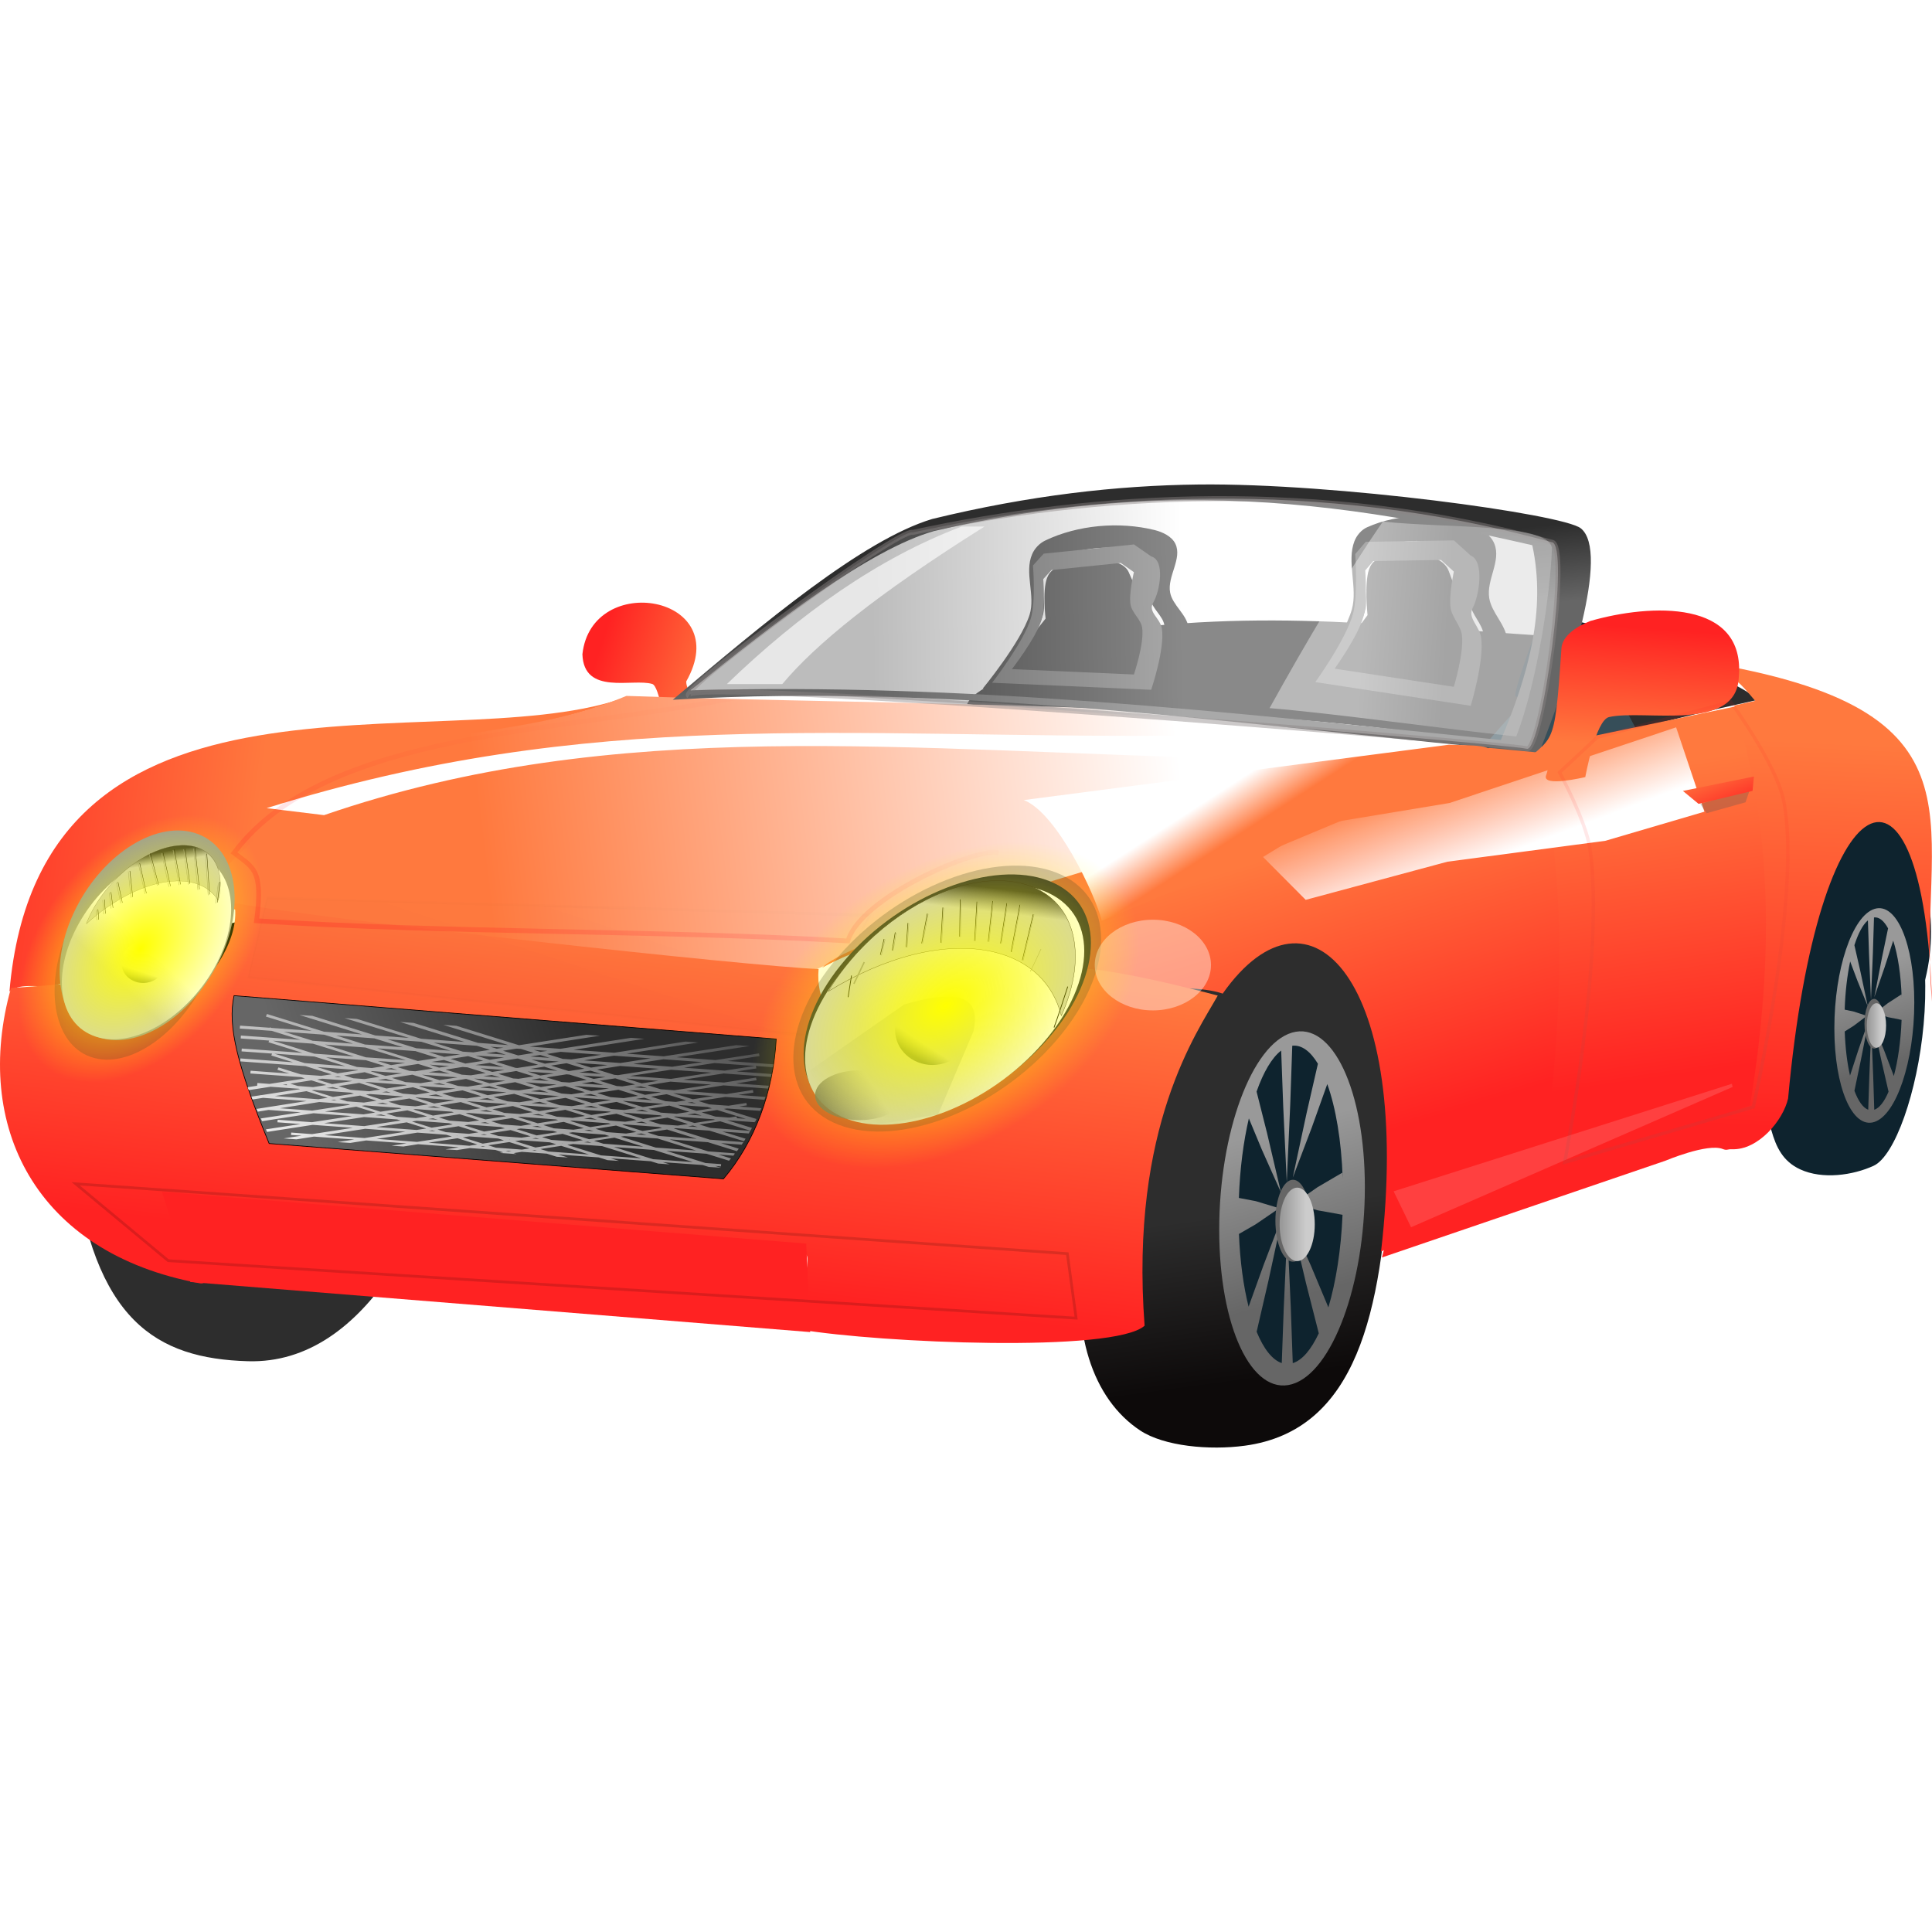 <?xml version="1.0" encoding="UTF-8" standalone="no"?>
<!-- Created with Inkscape (http://www.inkscape.org/) -->

<svg
   xmlns:dc="http://purl.org/dc/elements/1.1/"
   xmlns:cc="http://creativecommons.org/ns#"
   xmlns:rdf="http://www.w3.org/1999/02/22-rdf-syntax-ns#"
   xmlns:svg="http://www.w3.org/2000/svg"
   xmlns="http://www.w3.org/2000/svg"
   xmlns:xlink="http://www.w3.org/1999/xlink"
   xmlns:sodipodi="http://sodipodi.sourceforge.net/DTD/sodipodi-0.dtd"
   xmlns:inkscape="http://www.inkscape.org/namespaces/inkscape"
   id="svg2"
   sodipodi:docname="openclipart_47_yellow_convertible_sports_car_variant_tmp.svg"
   viewBox="0 0 565.855 565.855"
   version="1.1"
   inkscape:version="0.91 r13725"
   width="565.855"
   height="565.855">
  <title
     id="title5770">Yellow convertible sports car</title>
  <defs
     id="defs4">
    <linearGradient
       gradientTransform="matrix(1.057,0,0,1.661,-556.874,62.827)"
       id="linearGradient5826-3"
       y2="392.609"
       gradientUnits="userSpaceOnUse"
       x2="75.892"
       y1="360.22"
       x1="84.016"
       inkscape:collect="always"
       spreadMethod="pad">
      <stop
         id="stop4812-0"
         style="stop-color:#ffff00;stop-opacity:1"
         offset="0" />
      <stop
         id="stop4814-0"
         style="stop-color:#ffff00;stop-opacity:0"
         offset="1" />
    </linearGradient>
    <radialGradient
       inkscape:collect="always"
       xlink:href="#linearGradient5826-3"
       id="radialGradient4436"
       cx="-476.54"
       cy="694.553"
       fx="-476.54"
       fy="694.553"
       r="33.825"
       gradientTransform="matrix(1.339,0.057,-0.012,1.745,180.298,-628.924)"
       gradientUnits="userSpaceOnUse" />
    <filter
       id="filter4078"
       inkscape:collect="always"
       style="color-interpolation-filters:sRGB">
      <feGaussianBlur
         id="feGaussianBlur4080"
         stdDeviation="1.171"
         inkscape:collect="always" />
    </filter>
    <linearGradient
       id="linearGradient5772"
       y2="527.36"
       gradientUnits="userSpaceOnUse"
       x2="467"
       gradientTransform="matrix(-1.285,0,0,-0.868,-391.45,764.55)"
       y1="604.36"
       x1="440"
       inkscape:collect="always">
      <stop
         id="stop3819"
         style="stop-color:#000000"
         offset="0" />
      <stop
         id="stop3821"
         style="stop-color:#2d2d2d"
         offset="1" />
    </linearGradient>
    <linearGradient
       id="linearGradient5774"
       y2="502"
       gradientUnits="userSpaceOnUse"
       x2="391.22"
       gradientTransform="translate(-1112.8,-137.54)"
       y1="453.37"
       x1="384.59"
       inkscape:collect="always">
      <stop
         id="stop5194"
         style="stop-color:#2d2d2d"
         offset="0" />
      <stop
         id="stop5196"
         style="stop-color:#0d0a0a"
         offset="1" />
    </linearGradient>
    <linearGradient
       id="linearGradient5776"
       y2="293.13"
       gradientUnits="userSpaceOnUse"
       x2="248.29"
       gradientTransform="translate(-1112.8,-137.54)"
       y1="282.07"
       x1="213.66"
       inkscape:collect="always">
      <stop
         id="stop5146"
         style="stop-color:#ff2222;stop-opacity:1"
         offset="0" />
      <stop
         id="stop5148"
         style="stop-color:#ff793e;stop-opacity:1"
         offset="1" />
    </linearGradient>
    <linearGradient
       id="linearGradient5778"
       y2="339.17"
       gradientUnits="userSpaceOnUse"
       x2="111.99"
       gradientTransform="translate(-1112.8,-137.54)"
       y1="327.98"
       x1="15.981"
       inkscape:collect="always">
      <stop
         id="stop5236"
         style="stop-color:#ff2222;stop-opacity:1"
         offset="0" />
      <stop
         id="stop5238"
         style="stop-color:#ff793e;stop-opacity:1"
         offset="1" />
    </linearGradient>
    <linearGradient
       id="linearGradient5780"
       y2="310.5"
       gradientUnits="userSpaceOnUse"
       x2="381.35"
       gradientTransform="translate(-1112.8,-137.54)"
       y1="335.51"
       x1="177.13"
       inkscape:collect="always"
       xlink:href="#linearGradient5782">
      <stop
         id="stop4270"
         style="stop-color:#ff793e;stop-opacity:1"
         offset="0" />
      <stop
         id="stop4272"
         style="stop-color:#ffffff"
         offset="1" />
    </linearGradient>
    <linearGradient
       id="linearGradient5782"
       y2="415.36"
       gradientUnits="userSpaceOnUse"
       x2="483"
       gradientTransform="translate(-1112.8,-137.54)"
       y1="332.36"
       x1="458"
       inkscape:collect="always"
       xlink:href="#linearGradient4710">
      <stop
         id="stop4172"
         style="stop-color:#ff793e;stop-opacity:1"
         offset="0" />
      <stop
         id="stop4174"
         style="stop-color:#ff2222;stop-opacity:1"
         offset="1" />
    </linearGradient>
    <linearGradient
       inkscape:collect="always"
       x1="458"
       y1="332.36"
       gradientTransform="translate(-1112.8,-137.54)"
       x2="483"
       gradientUnits="userSpaceOnUse"
       y2="415.36"
       id="linearGradient4710"
       spreadMethod="pad">
      <stop
         offset="0"
         style="stop-color:#ffff3e"
         id="stop4712" />
      <stop
         offset="1"
         style="stop-color:#ffc022;stop-opacity:1"
         id="stop4714" />
    </linearGradient>
    <linearGradient
       id="linearGradient5784"
       y2="411.36"
       gradientUnits="userSpaceOnUse"
       x2="525"
       gradientTransform="translate(-1112.8,-137.54)"
       y1="321.36"
       x1="512"
       inkscape:collect="always">
      <stop
         id="stop4178"
         style="stop-color:#ff793e;stop-opacity:1"
         offset="0" />
      <stop
         id="stop4180"
         style="stop-color:#ff2222;stop-opacity:1"
         offset="1" />
    </linearGradient>
    <linearGradient
       id="linearGradient5786"
       y2="426.11"
       gradientUnits="userSpaceOnUse"
       x2="551.84"
       gradientTransform="translate(-1112.8,-137.54)"
       y1="312.65"
       x1="556.99"
       inkscape:collect="always"
       xlink:href="#linearGradient4710">
      <stop
         id="stop5186"
         style="stop-color:#ff793e;stop-opacity:1"
         offset="0" />
      <stop
         id="stop5188"
         style="stop-color:#ff2222;stop-opacity:1"
         offset="1" />
    </linearGradient>
    <linearGradient
       id="linearGradient5788"
       y2="380.36"
       gradientUnits="userSpaceOnUse"
       x2="322"
       gradientTransform="translate(-1112.8,-137.54)"
       y1="480.36"
       x1="310"
       inkscape:collect="always"
       xlink:href="#linearGradient4710">
      <stop
         id="stop4246"
         style="stop-color:#ff2222;stop-opacity:1"
         offset="0" />
      <stop
         id="stop4248"
         style="stop-color:#ff793e;stop-opacity:1"
         offset="1" />
    </linearGradient>
    <linearGradient
       inkscape:collect="always"
       xlink:href="#linearGradient4029"
       id="linearGradient3613"
       gradientUnits="userSpaceOnUse"
       x1="413.62"
       y1="469.82"
       x2="414.55"
       y2="423.58" />
    <linearGradient
       id="linearGradient4029"
       inkscape:collect="always">
      <stop
         id="stop4031"
         style="stop-color:#666666"
         offset="0" />
      <stop
         id="stop4033"
         style="stop-color:#999999"
         offset="1" />
    </linearGradient>
    <linearGradient
       inkscape:collect="always"
       xlink:href="#linearGradient4007"
       id="linearGradient3615"
       gradientUnits="userSpaceOnUse"
       x1="-477.71"
       y1="253.13"
       x2="-462.24"
       y2="256.43" />
    <linearGradient
       id="linearGradient4007"
       inkscape:collect="always">
      <stop
         id="stop4009"
         style="stop-color:#666666"
         offset="0" />
      <stop
         id="stop4011"
         style="stop-color:#cccccc"
         offset="1" />
    </linearGradient>
    <linearGradient
       inkscape:collect="always"
       xlink:href="#linearGradient4021"
       id="linearGradient3617"
       gradientUnits="userSpaceOnUse"
       x1="-476.47"
       y1="257.66"
       x2="-501.84"
       y2="257.66" />
    <linearGradient
       id="linearGradient4021"
       inkscape:collect="always">
      <stop
         id="stop4023"
         style="stop-color:#cccccc"
         offset="0" />
      <stop
         id="stop4025"
         style="stop-color:#999999"
         offset="1" />
    </linearGradient>
    <linearGradient
       id="linearGradient5802"
       y2="318.83"
       gradientUnits="userSpaceOnUse"
       x2="468.87"
       gradientTransform="matrix(0.995,-0.165,0,0.894,-1113.9,-27.884)"
       y1="354.26"
       x1="477.21"
       inkscape:collect="always">
      <stop
         id="stop4278"
         style="stop-color:#ffffff"
         offset="0" />
      <stop
         id="stop4280"
         style="stop-color:#ffffff;stop-opacity:0"
         offset="1" />
    </linearGradient>
    <filter
       id="filter5105"
       inkscape:collect="always"
       style="color-interpolation-filters:sRGB">
      <feGaussianBlur
         id="feGaussianBlur5107"
         stdDeviation="1.936"
         inkscape:collect="always" />
    </filter>
    <filter
       id="filter5109"
       inkscape:collect="always"
       style="color-interpolation-filters:sRGB">
      <feGaussianBlur
         id="feGaussianBlur5111"
         stdDeviation="1.691"
         inkscape:collect="always" />
    </filter>
    <linearGradient
       id="linearGradient5806"
       y2="416.78"
       xlink:href="#linearGradient4296"
       gradientUnits="userSpaceOnUse"
       x2="164.63"
       gradientTransform="matrix(0.929,0.038,0,0.685,40.205,46.798)"
       y1="468.87"
       x1="154.21"
       inkscape:collect="always" />
    <linearGradient
       id="linearGradient4296"
       inkscape:collect="always">
      <stop
         id="stop4298"
         style="stop-color:#2d2d2d"
         offset="0" />
      <stop
         id="stop4300"
         style="stop-color:#2d2d2d;stop-opacity:0"
         offset="1" />
    </linearGradient>
    <filter
       id="filter4304"
       height="1.229"
       width="1.033"
       y="-0.115"
       x="-0.016"
       inkscape:collect="always"
       style="color-interpolation-filters:sRGB">
      <feGaussianBlur
         id="feGaussianBlur4306"
         stdDeviation="1.986"
         inkscape:collect="always" />
    </filter>
    <linearGradient
       id="linearGradient5808"
       y2="272.47"
       gradientUnits="userSpaceOnUse"
       x2="493.88"
       gradientTransform="translate(-1112.8,-137.54)"
       y1="249.55"
       x1="491.28"
       inkscape:collect="always">
      <stop
         id="stop5170"
         style="stop-color:#2d2d2d"
         offset="0" />
      <stop
         id="stop5172"
         style="stop-color:#666666"
         offset="1" />
    </linearGradient>
    <linearGradient
       id="linearGradient5810"
       y2="277.29"
       gradientUnits="userSpaceOnUse"
       x2="382.75"
       gradientTransform="translate(-1112.3,-138.58)"
       y1="278.76"
       x1="291.39"
       inkscape:collect="always">
      <stop
         id="stop5162"
         style="stop-color:#666666"
         offset="0" />
      <stop
         id="stop5164"
         style="stop-color:#ffffff"
         offset="1" />
    </linearGradient>
    <linearGradient
       id="linearGradient5812"
       y2="286.13"
       gradientUnits="userSpaceOnUse"
       x2="475.95"
       gradientTransform="matrix(0.96,0,0,0.784,-1108.8,-75.279)"
       y1="284.65"
       x1="449.43"
       inkscape:collect="always">
      <stop
         id="stop4389"
         style="stop-color:#ffffff"
         offset="0" />
      <stop
         id="stop4391"
         style="stop-color:#cccccc"
         offset="1" />
    </linearGradient>
    <filter
       id="filter4405"
       height="1.746"
       width="1.062"
       y="-0.373"
       x="-0.031"
       inkscape:collect="always"
       style="color-interpolation-filters:sRGB">
      <feGaussianBlur
         id="feGaussianBlur4407"
         stdDeviation="3.743"
         inkscape:collect="always" />
    </filter>
    <linearGradient
       id="linearGradient5814"
       y2="398.12"
       gradientUnits="userSpaceOnUse"
       x2="206.29"
       gradientTransform="translate(-1112.8,-137.54)"
       y1="424.64"
       x1="125.25"
       inkscape:collect="always">
      <stop
         id="stop4776"
         style="stop-color:#666666"
         offset="0" />
      <stop
         id="stop4778"
         style="stop-color:#2d2d2d"
         offset="1" />
    </linearGradient>
    <linearGradient
       id="linearGradient5804"
       y2="324.854"
       xlink:href="#linearGradient4296"
       gradientUnits="userSpaceOnUse"
       x2="-755.978"
       gradientTransform="matrix(0.929,0.038,0,0.685,-1108,-1.132)"
       y1="324.854"
       x1="-1058.608"
       inkscape:collect="always" />
    <linearGradient
       id="linearGradient5816"
       y2="352.44"
       gradientUnits="userSpaceOnUse"
       x2="213.66"
       gradientTransform="matrix(1.079,0,0,0.93,-1128,-107.15)"
       y1="457.06"
       x1="148.83"
       inkscape:collect="always">
      <stop
         id="stop4784"
         style="stop-color:#ffffff"
         offset="0" />
      <stop
         id="stop4786"
         style="stop-color:#2d2d2d"
         offset="1" />
    </linearGradient>
    <linearGradient
       id="linearGradient5818"
       y2="380.6"
       gradientUnits="userSpaceOnUse"
       x2="75.826"
       y1="392.51"
       x1="72.412"
       inkscape:collect="always"
       gradientTransform="matrix(0.653,0,0,1.05,-851.689,155.932)">
      <stop
         id="stop4804"
         style="stop-color:#cccccc"
         offset="0" />
      <stop
         id="stop4806"
         style="stop-color:#ffffff"
         offset="1" />
    </linearGradient>
    <linearGradient
       id="linearGradient5820"
       y2="431.56"
       xlink:href="#linearGradient4825"
       gradientUnits="userSpaceOnUse"
       x2="-245.07"
       gradientTransform="matrix(0.945,-0.232,0.192,0.656,240.82,9.896)"
       y1="426.72"
       x1="-242.48"
       inkscape:collect="always" />
    <linearGradient
       id="linearGradient4825"
       inkscape:collect="always">
      <stop
         id="stop4827"
         style="stop-color:#2d2d2d"
         offset="0" />
      <stop
         id="stop4829"
         style="stop-color:#cccccc"
         offset="1" />
    </linearGradient>
    <filter
       id="filter4997"
       height="1.202"
       width="1.105"
       y="-0.101"
       x="-0.052"
       inkscape:collect="always"
       style="color-interpolation-filters:sRGB">
      <feGaussianBlur
         id="feGaussianBlur4999"
         stdDeviation="0.946"
         inkscape:collect="always" />
    </filter>
    <filter
       id="filter4907"
       height="1.668"
       width="2.17"
       y="-0.334"
       x="-0.585"
       inkscape:collect="always"
       style="color-interpolation-filters:sRGB">
      <feGaussianBlur
         id="feGaussianBlur4909"
         stdDeviation="2.873"
         inkscape:collect="always" />
    </filter>
    <filter
       id="filter4903"
       height="1.493"
       width="1.851"
       y="-0.246"
       x="-0.425"
       inkscape:collect="always"
       style="color-interpolation-filters:sRGB">
      <feGaussianBlur
         id="feGaussianBlur4905"
         stdDeviation="2.873"
         inkscape:collect="always" />
    </filter>
    <filter
       id="filter4899"
       height="1.425"
       width="1.851"
       y="-0.213"
       x="-0.425"
       inkscape:collect="always"
       style="color-interpolation-filters:sRGB">
      <feGaussianBlur
         id="feGaussianBlur4901"
         stdDeviation="2.873"
         inkscape:collect="always" />
    </filter>
    <filter
       id="filter4895"
       height="1.312"
       width="1.78"
       y="-0.156"
       x="-0.39"
       inkscape:collect="always"
       style="color-interpolation-filters:sRGB">
      <feGaussianBlur
         id="feGaussianBlur4897"
         stdDeviation="2.873"
         inkscape:collect="always" />
    </filter>
    <filter
       id="filter4891"
       height="1.26"
       width="1.493"
       y="-0.13"
       x="-0.246"
       inkscape:collect="always"
       style="color-interpolation-filters:sRGB">
      <feGaussianBlur
         id="feGaussianBlur4893"
         stdDeviation="2.873"
         inkscape:collect="always" />
    </filter>
    <filter
       id="filter4887"
       height="1.213"
       width="1.55"
       y="-0.106"
       x="-0.275"
       inkscape:collect="always"
       style="color-interpolation-filters:sRGB">
      <feGaussianBlur
         id="feGaussianBlur4889"
         stdDeviation="2.873"
         inkscape:collect="always" />
    </filter>
    <filter
       id="filter4883"
       height="1.199"
       width="1.585"
       y="-0.1"
       x="-0.292"
       inkscape:collect="always"
       style="color-interpolation-filters:sRGB">
      <feGaussianBlur
         id="feGaussianBlur4885"
         stdDeviation="2.873"
         inkscape:collect="always" />
    </filter>
    <filter
       id="filter4879"
       height="1.191"
       width="1.493"
       y="-0.095"
       x="-0.246"
       inkscape:collect="always"
       style="color-interpolation-filters:sRGB">
      <feGaussianBlur
         id="feGaussianBlur4881"
         stdDeviation="2.873"
         inkscape:collect="always" />
    </filter>
    <filter
       id="filter4875"
       height="1.187"
       width="1.425"
       y="-0.094"
       x="-0.213"
       inkscape:collect="always"
       style="color-interpolation-filters:sRGB">
      <feGaussianBlur
         id="feGaussianBlur4877"
         stdDeviation="2.873"
         inkscape:collect="always" />
    </filter>
    <filter
       id="filter4871"
       height="1.191"
       width="1.39"
       y="-0.095"
       x="-0.195"
       inkscape:collect="always"
       style="color-interpolation-filters:sRGB">
      <feGaussianBlur
         id="feGaussianBlur4873"
         stdDeviation="2.873"
         inkscape:collect="always" />
    </filter>
    <filter
       id="filter4867"
       height="1.164"
       width="1.312"
       y="-0.082"
       x="-0.156"
       inkscape:collect="always"
       style="color-interpolation-filters:sRGB">
      <feGaussianBlur
         id="feGaussianBlur4869"
         stdDeviation="2.873"
         inkscape:collect="always" />
    </filter>
    <filter
       id="filter4863"
       height="1.17"
       width="1.292"
       y="-0.085"
       x="-0.146"
       inkscape:collect="always"
       style="color-interpolation-filters:sRGB">
      <feGaussianBlur
         id="feGaussianBlur4865"
         stdDeviation="2.873"
         inkscape:collect="always" />
    </filter>
    <filter
       id="filter4859"
       height="1.374"
       width="1.425"
       y="-0.187"
       x="-0.213"
       inkscape:collect="always"
       style="color-interpolation-filters:sRGB">
      <feGaussianBlur
         id="feGaussianBlur4861"
         stdDeviation="2.873"
         inkscape:collect="always" />
    </filter>
    <linearGradient
       inkscape:collect="always"
       xlink:href="#linearGradient5017"
       id="linearGradient3619"
       gradientUnits="userSpaceOnUse"
       x1="307.75"
       y1="410.45"
       x2="311.09"
       y2="405.96"
       gradientTransform="matrix(0.933,0,0,0.812,-1095.8,-65.708)" />
    <linearGradient
       id="linearGradient5017"
       inkscape:collect="always">
      <stop
         id="stop5019"
         style="stop-color:#364e59"
         offset="0" />
      <stop
         id="stop5021"
         style="stop-color:#364e59;stop-opacity:0"
         offset="1" />
    </linearGradient>
    <linearGradient
       inkscape:collect="always"
       xlink:href="#linearGradient5027"
       id="linearGradient3621"
       gradientUnits="userSpaceOnUse"
       x1="312.21"
       y1="389.93"
       x2="312.21"
       y2="396.34"
       gradientTransform="matrix(0.561,0,0,0.489,-1236.839,-231.845)" />
    <linearGradient
       id="linearGradient5027"
       inkscape:collect="always">
      <stop
         id="stop5029"
         style="stop-color:#ffffff"
         offset="0" />
      <stop
         id="stop5031"
         style="stop-color:#ffffff;stop-opacity:0"
         offset="1" />
    </linearGradient>
    <linearGradient
       id="linearGradient5826"
       y2="392.49"
       gradientUnits="userSpaceOnUse"
       x2="62.715"
       y1="360.22"
       x1="84.016"
       inkscape:collect="always"
       gradientTransform="matrix(0.968,0,0,1.522,-540.079,-22.94)">
      <stop
         id="stop4812"
         style="stop-color:#ffffff"
         offset="0" />
      <stop
         id="stop4814"
         style="stop-color:#cccccc"
         offset="1" />
    </linearGradient>
    <linearGradient
       id="linearGradient5828"
       y2="431.56"
       xlink:href="#linearGradient4825"
       gradientUnits="userSpaceOnUse"
       x2="-245.07"
       gradientTransform="matrix(1.574,-0.409,0.319,1.156,-539.37,-373.82)"
       y1="426.72"
       x1="-242.48"
       inkscape:collect="always" />
    <linearGradient
       id="linearGradient5830"
       y2="423.03"
       gradientUnits="userSpaceOnUse"
       x2="286.01"
       gradientTransform="translate(-1112.8,-137.54)"
       y1="396.98"
       x1="306.85"
       inkscape:collect="always">
      <stop
         id="stop5009"
         style="stop-color:#364e59"
         offset="0" />
      <stop
         id="stop5011"
         style="stop-color:#364e59;stop-opacity:0"
         offset="1" />
    </linearGradient>
    <linearGradient
       id="linearGradient5836"
       y2="408.96"
       gradientUnits="userSpaceOnUse"
       x2="294.35"
       y1="418.86"
       x1="275.07"
       inkscape:collect="always"
       gradientTransform="matrix(0.794,0,0,0.667,-1054.3,3.126)">
      <stop
         id="stop5047"
         style="stop-color:#666666"
         offset="0" />
      <stop
         id="stop5049"
         style="stop-color:#666666;stop-opacity:0"
         offset="1" />
    </linearGradient>
    <linearGradient
       id="linearGradient5838"
       y2="347.65"
       gradientUnits="userSpaceOnUse"
       x2="388.64"
       gradientTransform="translate(-1112.8,-137.54)"
       y1="336.23"
       x1="381.28"
       inkscape:collect="always">
      <stop
         id="stop5117"
         style="stop-color:#ffffff"
         offset="0" />
      <stop
         id="stop5119"
         style="stop-color:#ff793e;stop-opacity:1"
         offset="1" />
    </linearGradient>
    <filter
       id="filter5123"
       inkscape:collect="always"
       style="color-interpolation-filters:sRGB">
      <feGaussianBlur
         id="feGaussianBlur5125"
         stdDeviation="0.668"
         inkscape:collect="always" />
    </filter>
    <linearGradient
       id="linearGradient5840"
       y2="313.76"
       gradientUnits="userSpaceOnUse"
       x2="500.63"
       gradientTransform="translate(-1112.8,-137.54)"
       y1="278.76"
       x1="503.21"
       inkscape:collect="always"
       xlink:href="#linearGradient4710">
      <stop
         id="stop5154"
         style="stop-color:#ff2222;stop-opacity:1"
         offset="0" />
      <stop
         id="stop5156"
         style="stop-color:#ff793e;stop-opacity:1"
         offset="1" />
    </linearGradient>
    <linearGradient
       id="linearGradient5842"
       y2="341.38"
       gradientUnits="userSpaceOnUse"
       x2="502.47"
       gradientTransform="translate(-1112.8,-137.54)"
       y1="413.59"
       x1="498.79"
       inkscape:collect="always">
      <stop
         id="stop5428"
         style="stop-color:#666666"
         offset="0" />
      <stop
         id="stop5210"
         style="stop-color:#ff2222;stop-opacity:1"
         offset="1" />
    </linearGradient>
    <linearGradient
       id="linearGradient5844"
       y2="304.55"
       gradientUnits="userSpaceOnUse"
       x2="144.41"
       gradientTransform="translate(-1112.8,-137.54)"
       y1="367.17"
       x1="130.41"
       inkscape:collect="always">
      <stop
         id="stop5228"
         style="stop-color:#ff0018;stop-opacity:1"
         offset="0" />
      <stop
         id="stop5230"
         style="stop-color:#ff0018;stop-opacity:0.075"
         offset="1" />
    </linearGradient>
    <filter
       id="filter5619"
       height="1.275"
       width="1.138"
       y="-0.137"
       x="-0.069"
       inkscape:collect="always"
       style="color-interpolation-filters:sRGB">
      <feGaussianBlur
         id="feGaussianBlur5621"
         stdDeviation="0.422"
         inkscape:collect="always" />
    </filter>
    <linearGradient
       id="linearGradient5846"
       y2="197.19"
       gradientUnits="userSpaceOnUse"
       x2="-569.42"
       y1="184.16"
       x1="-574.63"
       inkscape:collect="always"
       xlink:href="#linearGradient5844"
       gradientTransform="translate(0,-4.1027894e-6)">
      <stop
         id="stop5625"
         style="stop-color:#ff743d;stop-opacity:1"
         offset="0" />
      <stop
         id="stop5627"
         style="stop-color:#ff2222;stop-opacity:1"
         offset="1" />
    </linearGradient>
    <filter
       id="filter5641"
       inkscape:collect="always"
       style="color-interpolation-filters:sRGB">
      <feGaussianBlur
         id="feGaussianBlur5643"
         stdDeviation="0.338"
         inkscape:collect="always" />
    </filter>
    <linearGradient
       y2="415.36"
       x2="483"
       y1="332.36"
       x1="458"
       gradientTransform="translate(-1112.8,-137.54)"
       gradientUnits="userSpaceOnUse"
       id="linearGradient5566"
       xlink:href="#linearGradient5782"
       inkscape:collect="always" />
    <linearGradient
       y2="304.55"
       x2="144.41"
       y1="367.17"
       x1="130.41"
       gradientTransform="translate(-1112.8,-137.54)"
       gradientUnits="userSpaceOnUse"
       id="linearGradient5568"
       xlink:href="#linearGradient5844"
       inkscape:collect="always" />
    <linearGradient
       inkscape:collect="always"
       xlink:href="#linearGradient4029"
       id="linearGradient5087"
       gradientUnits="userSpaceOnUse"
       x1="413.62"
       y1="469.82"
       x2="414.55"
       y2="423.58"
       gradientTransform="matrix(1.587,0,0,1.107,-1399.446,-385.441)" />
    <linearGradient
       inkscape:collect="always"
       xlink:href="#linearGradient4007"
       id="linearGradient5089"
       gradientUnits="userSpaceOnUse"
       x1="-477.71"
       y1="253.13"
       x2="-462.24"
       y2="256.43"
       gradientTransform="matrix(0.286,0,0,0.429,-558.41,204.42)" />
    <linearGradient
       inkscape:collect="always"
       xlink:href="#linearGradient4021"
       id="linearGradient5091"
       gradientUnits="userSpaceOnUse"
       x1="-476.47"
       y1="257.66"
       x2="-501.84"
       y2="257.66"
       gradientTransform="matrix(0.286,0,0,0.384,-557.17,216.99)" />
    <linearGradient
       inkscape:collect="always"
       xlink:href="#linearGradient5017"
       id="linearGradient5093"
       gradientUnits="userSpaceOnUse"
       x1="307.75"
       y1="410.45"
       x2="311.09"
       y2="405.96"
       gradientTransform="matrix(0.561,0,0,0.489,-1236.839,-231.845)" />
    <radialGradient
       inkscape:collect="always"
       xlink:href="#linearGradient5826-3"
       id="radialGradient4436-3"
       cx="-476.54"
       cy="694.553"
       fx="-476.54"
       fy="694.553"
       r="33.825"
       gradientTransform="matrix(0.947,0.041,-0.009,1.26,-447.608,-523.856)"
       gradientUnits="userSpaceOnUse" />
  </defs>
  <sodipodi:namedview
     id="base"
     bordercolor="#666666"
     inkscape:pageshadow="2"
     inkscape:window-y="-8"
     pagecolor="#ffffff"
     inkscape:window-height="660"
     inkscape:window-maximized="1"
     inkscape:zoom="1.0987352"
     inkscape:window-x="1272"
     showgrid="false"
     borderopacity="1.0"
     inkscape:current-layer="g5645"
     inkscape:cx="99.281991"
     inkscape:cy="276.63429"
     inkscape:window-width="1280"
     inkscape:pageopacity="0.0"
     inkscape:document-units="px"
     fit-margin-top="0"
     fit-margin-left="0"
     fit-margin-right="0"
     fit-margin-bottom="0" />
  <g
     id="layer1"
     inkscape:label="Layer 1"
     inkscape:groupmode="layer"
     transform="translate(-13.043,-444.312)">
    <g
       id="g5645"
       transform="translate(1089,485.844)">
      <path
         inkscape:connector-curvature="0"
         style="fill:#2d2d2d;stroke-width:0"
         sodipodi:nodetypes="cccccc"
         d="m -792.69,164.69 c 2.296,-6.592 31.373,-15.242 44.561,-21.834 51.47,-6.381 89.729,0.383 143.83,2.947 25.206,12.636 30.867,8.04 43.348,17.604 -30.247,6.592 -51.065,12.447 -70.39,19.039 z"
         id="path3961" />
      <g
         transform="matrix(0.986,0.1,0,1.081,-1022.9,-197.4)"
         id="g5136">
        <path
           inkscape:connector-curvature="0"
           style="fill:#2d2d2d;stroke-width:0"
           d="m 352.29,254.45 c -1.669,0.84 -3.068,2.413 -3.779,4.141 -2.35,5.712 1.023,12.599 -0.756,18.514 -2.525,8.399 -13.603,22.521 -13.603,22.521 l 55.924,2.463 c 0,0 4.839,-14.191 3.779,-21.336 -0.572,-3.852 -4.576,-6.588 -5.29,-10.416 -0.917,-4.914 3.606,-10.382 1.511,-14.921 -1.027,-2.225 -3.673,-3.572 -6.046,-4.183 -10.298,-2.653 -22.24,-1.563 -31.74,3.216 z m 2.716,5.737 c 7.291,-3.678 16.467,-4.527 24.372,-2.48 1.82,0.471 3.844,1.514 4.629,3.222 1.602,3.483 -1.861,7.674 -1.157,11.443 0.549,2.938 3.623,5.036 4.062,7.992 0.814,5.483 -2.905,16.375 -2.905,16.375 l -42.911,-1.884 c 0,0 8.498,-10.839 10.438,-17.284 1.367,-4.541 -1.211,-9.828 0.59,-14.215 0.542,-1.321 1.607,-2.526 2.881,-3.169 z"
           sodipodi:nodetypes="sssccssssssssssccsss"
           id="path5138" />
        <path
           inkscape:connector-curvature="0"
           transform="matrix(0.688,-0.088,0,0.59,119.83,154.41)"
           sodipodi:nodetypes="ccsssscccc"
           d="m 320.36,284.98 17.691,-24.653 c 0,0 -1.437,-14.657 0.626,-20.943 0.579,-1.765 1.649,-3.455 3.129,-4.189 7.707,-3.823 17.851,-3.53 26.28,0.698 2.075,1.041 4.169,3.13 5.006,5.585 1.877,5.508 4.106,11.934 4.106,11.934 l 2.773,17.944 c -2.293,7.726 10.121,-9.662 0.086,21.717 z"
           style="fill:#2d2d2d;stroke-width:0;filter:url(#filter4078)"
           id="path5140" />
        <path
           d="m 351.87,258.44 -3.118,3.61 c 0,0 0.859,10.965 -0.624,16.142 -2.076,7.248 -11.227,19.635 -11.227,19.635 l 46.154,2.148 c 0,0 4.002,-12.377 3.119,-18.602 -0.472,-3.325 -4.157,-5.041 -2.524,-7.976 1.954,-3.512 3.504,-12.943 -0.595,-14.114 l -4.99,-3.647 z m 2.241,5.002 20.114,-2.163 3.82,2.809 c 0,0 -1.542,6.688 -0.955,9.977 0.453,2.538 2.99,4.416 3.352,6.968 0.678,4.778 -2.397,14.277 -2.397,14.277 l -35.414,-1.643 c 0,0 7.02,-9.507 8.615,-15.069 1.14,-3.974 0.487,-12.393 0.487,-12.393 z"
           inkscape:connector-curvature="0"
           sodipodi:nodetypes="ccsccssccccccssccscc"
           style="fill:#666666;stroke-width:0"
           id="path5142" />
      </g>
      <ellipse
         ry="35.426"
         rx="20.839"
         cy="231.308"
         cx="-531.228"
         style="fill:#0e232e;stroke-width:0"
         id="path4312" />
      <ellipse
         ry="41"
         rx="37.5"
         cy="250.822"
         cx="-688.3"
         style="fill:#0e232e;stroke-width:0"
         id="path4184" />
      <path
         d="m -1054.4,298.11 c -4.512,-36.344 17.622,-67.746 60.083,-71.621 39.92,-3.643 62.654,19.011 54.942,51.234 -8.639,36.093 -28.751,80.442 -63.939,79.429 -26.89,-0.774 -45.227,-11.851 -51.086,-59.043 z"
         inkscape:connector-curvature="0"
         style="fill:url(#linearGradient5772);stroke-width:0"
         sodipodi:nodetypes="sssss"
         id="path4057" />
      <path
         inkscape:connector-curvature="0"
         style="fill:url(#linearGradient5774);stroke-width:0"
         sodipodi:nodetypes="ssssss"
         d="m -669.05,300.08 c -2.24,42.08 -9.289,77.347 -42.323,81.813 -10.352,1.399 -23.639,0.168 -30.638,-4.453 -13.999,-9.244 -20.526,-29.102 -16.526,-53.862 6.721,-41.601 22.368,-92.717 49.744,-91.55 20.92,0.892 43.744,-7.087 39.744,68.053 z"
         id="path3814" />
      <path
         d="m -870.92,164.85 c 0,0 -4.196,-3.865 -4.038,-6.813 14.323,-25.293 -27.753,-32.424 -30.42,-7.949 0.403,12.169 14.765,6.973 20.459,8.706 2.149,0.63 3.769,13.248 3.769,13.248 0,0 4.34,0.911 6.192,-0.378 1.884,-1.312 4.038,-6.813 4.038,-6.813 z"
         inkscape:connector-curvature="0"
         style="fill:url(#linearGradient5776);stroke-width:0"
         sodipodi:nodetypes="cccccsc"
         id="path4372" />
      <path
         d="m -534.22,206.55 c -0.37,-0.03 -0.745,-0.025 -1.119,-0.024 -1.236,0.004 -2.473,0.169 -3.744,0.508 -14.847,3.959 -23.052,39.104 -23.052,66.841 5.593,10.383 3.255,22.375 13.425,27.08 6.555,3.032 15.459,1.738 21.518,-1.05 12.394,-5.704 26.521,-74.52 0.383,-90.574 -0.009,-0.007 -0.028,0.004 -0.038,-0.002 -2.307,-1.594 -4.784,-2.57 -7.372,-2.779 z"
         inkscape:connector-curvature="0"
         style="fill:#0e232e;stroke-width:0"
         sodipodi:nodetypes="csscsscccc"
         id="path4287" />
      <path
         d="m -623.92,138.33 c -1.111,1.526 -8.89,22.506 -8.149,24.032 0.741,1.526 32.227,2.289 32.227,2.289 l -5.552,-22.334 z"
         style="fill:#0e232e;stroke-width:0"
         inkscape:connector-curvature="0"
         sodipodi:nodetypes="ccccc"
         id="path3957" />
      <path
         d="m -630.22,164.65 c -1.482,1.144 -10.372,11.444 -10.372,11.444 l 47.785,3.433 -7.038,-13.351 z"
         inkscape:connector-curvature="0"
         style="fill:#364e59;stroke-width:0"
         id="path3959" />
      <path
         inkscape:connector-curvature="0"
         style="fill:url(#linearGradient5778);stroke-width:0"
         sodipodi:nodetypes="csccc"
         d="m -1017.8,224.18 c -26.561,-10.123 -26.672,22.043 -43.996,23.11 -3.411,0.21 -8.803,-0.785 -11.392,1.572 8.888,-103.26 125.63,-68.051 178.67,-85.565 -44.657,17.072 -71.463,0.596 -123.28,60.882 z"
         id="path3909" />
      <path
         inkscape:connector-curvature="0"
         style="fill:url(#linearGradient5780);fill-opacity:1;stroke-width:0"
         sodipodi:nodetypes="ccccc"
         d="m -1019.3,222.7 c 77.844,13.841 120.29,21.297 182.67,19.582 77.251,-35.391 134.39,-33.987 196.79,-65.819 -65.793,-12.694 -172.21,-11.305 -252.65,-14.176 -45.069,18.718 -72.223,-1.39 -126.81,60.414 z"
         id="path3911" />
      <path
         inkscape:connector-curvature="0"
         style="fill:url(#linearGradient5566);stroke-width:0"
         sodipodi:nodetypes="cscccscc"
         d="m -717.85,249.48 c -11.949,-4.058 -35.21,1.859 -48.12,-7.9 -18.887,-14.277 -47.902,-11.5 -69.202,0.328 12.289,-12.654 146.66,-47.056 195.55,-64.445 l 11.613,-1.062 c 12.645,1.479 17.361,128.51 4.026,127.44 -4.105,-0.332 -47.487,21.193 -47.487,21.193 9.233,-78.959 -20.804,-111.85 -46.377,-75.55 z"
         id="path3915" />
      <path
         inkscape:connector-curvature="0"
         style="fill:url(#linearGradient5784);stroke-width:0"
         sodipodi:nodetypes="ccccc"
         d="m -624.78,304.05 61.401,-18.227 c 4.866,-40.14 11.844,-80.272 -4.026,-120.5 l -58.382,12.151 c 9.72,42.867 7.337,83.709 1.007,126.58 z"
         id="path3917" />
      <path
         inkscape:connector-curvature="0"
         style="fill:url(#linearGradient5786);fill-opacity:1;stroke-width:0"
         sodipodi:nodetypes="ccccccccsscc"
         d="m -671.19,326.76 2.038,-8.303 105.78,-36.217 c 6.011,-37.411 7.761,-77.093 -4.628,-117.14 l 6.111,-1.364 c -10.584,-12.662 -2.494,0.323 -11.501,-10.778 82.969,14.538 58.627,48.176 63.289,98.868 -2.583,-80.082 -33.382,-67.207 -42.148,28.352 -1.422,6.386 -8.739,15.202 -16.441,14.884 -1.396,-0.058 -1.415,0.441 -2.714,-0.072 -4.457,-1.761 -16.771,3.433 -16.771,3.433 z"
         id="path3919" />
      <path
         inkscape:connector-curvature="0"
         style="fill:url(#linearGradient5788);fill-opacity:1;stroke-width:0"
         sodipodi:nodetypes="cccssscccccc"
         d="m -1055.7,246.6 -17.044,1.25 c -11.259,40.241 7.048,77.568 55.288,86.473 7.668,1.194 -14.536,-25.807 -7.144,-25.21 69.251,5.595 127.6,17.577 184.44,16.699 2.882,-0.044 -4.242,21.586 -1.432,22.06 23.264,3.926 91.978,6.891 100.87,-1.125 -4.393,-58.486 15.647,-86.299 21.427,-96.689 0,0 -43.248,-11.717 -45.945,-6.766 11.542,39.617 -74.203,35.771 -70.964,-1.013 -19.839,-0.739 -145.32,-14.489 -171.13,-19.356 3.898,19.034 -31.651,52.152 -48.375,23.675 z"
         id="path3942" />
      <ellipse
         ry="51.485"
         rx="22.217"
         cy="108.218"
         cx="-726.603"
         transform="matrix(0.96,-0.281,0,1,0,0)"
         style="fill:url(#linearGradient5087);stroke-width:0"
         id="path3812" />
      <path
         inkscape:connector-curvature="0"
         style="fill:#0e232e;stroke-width:0"
         d="m -697.47,264.75 -0.593,17.164 -1.019,22.776 -1.038,-22.176 -0.598,-16.351 c -2.724,2.079 -5.196,6.305 -7.206,12.013 l 3.062,12.136 4.09,17.411 -5.585,-12.489 -3.826,-9.205 c -1.583,6.792 -2.626,14.784 -2.925,23.297 l 4.997,0.956 6.819,2.058 -6.878,4.702 -4.918,2.836 c 0.316,8.051 1.32,15.325 2.827,21.308 l 4.404,-12.246 5.555,-14.514 -4.144,19.136 -3.459,14.967 c 2.049,4.986 4.576,8.243 7.358,9.166 l 0.583,-16.166 1.038,-22.587 1.019,22.357 0.578,16.419 c 2.799,-0.872 5.405,-3.996 7.622,-8.737 l -3.728,-14.639 -4.144,-17.497 5.555,12.302 5.129,12.241 c 2.216,-7.458 3.72,-16.882 4.144,-27.121 l -7.304,-1.319 -6.878,-1.982 6.819,-4.754 7.27,-4.265 0.137,1.644 c -0.371,-11.047 -2.028,-20.698 -4.512,-27.611 l -4.531,12.705 -5.58,14.696 4.086,-19.044 3.282,-14.306 c -2.2,-3.651 -4.763,-5.587 -7.51,-5.28 z"
         id="path3920" />
      <ellipse
         ry="12"
         rx="5.143"
         cy="316.003"
         cx="-697.265"
         style="fill:url(#linearGradient5089);stroke-width:0"
         id="path3985" />
      <ellipse
         ry="10.763"
         rx="5.143"
         cy="317.068"
         cx="-696.025"
         style="fill:url(#linearGradient5091);stroke-width:0"
         id="path4005" />
      <g
         transform="matrix(0.549,0,0,0.606,-755.1,-16.614)"
         style="stroke-width:0"
         id="g4045">
        <ellipse
           ry="46.5"
           rx="14"
           cy="445.862"
           cx="424"
           transform="matrix(1.523,-0.446,0,1.107,-230.26,145.2)"
           style="fill:url(#linearGradient3613);stroke-width:0"
           id="path4037" />
        <path
           inkscape:connector-curvature="0"
           style="fill:#0e232e;stroke-width:0"
           d="m 415.32,402.28 -0.593,17.164 -1.019,22.776 -1.038,-22.176 -0.598,-16.351 c -2.724,2.079 -5.196,6.305 -7.206,12.013 l 3.062,12.136 4.09,17.411 -5.585,-12.489 -3.826,-9.205 c -1.583,6.792 -2.626,14.784 -2.925,23.297 l 4.997,0.956 6.819,2.058 -6.878,4.702 -4.918,2.836 c 0.316,8.051 1.32,15.325 2.827,21.308 l 4.404,-12.246 5.555,-14.514 -4.144,19.136 -3.459,14.967 c 2.049,4.986 4.576,8.243 7.358,9.166 l 0.583,-16.166 1.038,-22.587 1.019,22.357 0.578,16.419 c 2.799,-0.872 5.405,-3.996 7.622,-8.737 l -3.728,-14.639 -4.144,-17.497 5.555,12.302 5.129,12.241 c 2.216,-7.458 3.72,-16.882 4.144,-27.121 l -7.304,-1.319 -6.878,-1.982 6.819,-4.754 7.27,-4.265 0.137,1.644 c -0.371,-11.047 -2.028,-20.698 -4.512,-27.611 l -4.531,12.705 -5.58,14.696 4.086,-19.044 3.282,-14.306 c -2.2,-3.651 -4.763,-5.587 -7.51,-5.28 z"
           id="path4039" />
        <ellipse
           ry="28"
           rx="18"
           cy="260.362"
           cx="-486"
           transform="matrix(0.286,0,0,0.429,554.39,341.96)"
           style="fill:url(#linearGradient3615);stroke-width:0"
           id="path4041" />
        <ellipse
           ry="28"
           rx="18"
           cy="260.362"
           cx="-486"
           transform="matrix(0.286,0,0,0.384,555.62,354.52)"
           style="fill:url(#linearGradient3617);stroke-width:0"
           id="path4043" />
      </g>
      <path
         inkscape:connector-curvature="0"
         style="fill:#ff2222;fill-opacity:1;stroke-width:0"
         sodipodi:nodetypes="ccccc"
         d="m -1020.2,333.95 -8.307,-26.388 188.68,15.138 1.169,25.915 z"
         id="path4061" />
      <g
         transform="matrix(1.009,0,0,0.96,-1125.3,-127.48)"
         id="g5129">
        <path
           d="m 352.29,254.45 c -1.669,0.84 -3.068,2.413 -3.779,4.141 -2.35,5.712 1.023,12.599 -0.756,18.514 -2.525,8.399 -13.603,22.521 -13.603,22.521 l 55.924,2.463 c 0,0 4.839,-14.191 3.779,-21.336 -0.572,-3.852 -4.576,-6.588 -5.29,-10.416 -0.917,-4.914 3.606,-10.382 1.511,-14.921 -1.027,-2.225 -3.673,-3.572 -6.046,-4.183 -10.298,-2.653 -22.24,-1.563 -31.74,3.216 z m 2.716,5.737 c 7.291,-3.678 16.467,-4.527 24.372,-2.48 1.82,0.471 3.844,1.514 4.629,3.222 1.602,3.483 -1.861,7.674 -1.157,11.443 0.549,2.938 3.623,5.036 4.062,7.992 0.814,5.483 -2.905,16.375 -2.905,16.375 l -42.911,-1.884 c 0,0 8.498,-10.839 10.438,-17.284 1.367,-4.541 -1.211,-9.828 0.59,-14.215 0.542,-1.321 1.607,-2.526 2.881,-3.169 z"
           style="fill:#2d2d2d;stroke-width:0"
           inkscape:connector-curvature="0"
           sodipodi:nodetypes="sssccssssssssssccsss"
           id="path4071" />
        <path
           transform="matrix(0.688,-0.088,0,0.59,119.83,154.41)"
           inkscape:connector-curvature="0"
           sodipodi:nodetypes="ccsssscccc"
           d="m 320.36,284.98 17.691,-24.653 c 0,0 -1.437,-14.657 0.626,-20.943 0.579,-1.765 1.649,-3.455 3.129,-4.189 7.707,-3.823 17.851,-3.53 26.28,0.698 2.075,1.041 4.169,3.13 5.006,5.585 1.877,5.508 4.106,11.934 4.106,11.934 l 2.773,17.944 c -2.293,7.726 10.121,-9.662 0.086,21.717 z"
           style="fill:#2d2d2d;stroke-width:0;filter:url(#filter4078)"
           id="path4075" />
        <path
           d="m 351.87,258.44 -3.118,3.61 c 0,0 0.859,10.965 -0.624,16.142 -2.076,7.248 -11.227,19.635 -11.227,19.635 l 46.154,2.148 c 0,0 4.002,-12.377 3.119,-18.602 -0.472,-3.325 -4.157,-5.041 -2.524,-7.976 1.954,-3.512 3.504,-12.943 -0.595,-14.114 l -4.99,-3.647 z m 2.241,5.002 20.114,-2.163 3.82,2.809 c 0,0 -1.542,6.688 -0.955,9.977 0.453,2.538 2.99,4.416 3.352,6.968 0.678,4.778 -2.397,14.277 -2.397,14.277 l -35.414,-1.643 c 0,0 7.02,-9.507 8.615,-15.069 1.14,-3.974 0.487,-12.393 0.487,-12.393 z"
           style="fill:#666666;stroke-width:0"
           sodipodi:nodetypes="ccsccssccccccssccscc"
           inkscape:connector-curvature="0"
           id="path4082" />
      </g>
      <path
         inkscape:connector-curvature="0"
         style="fill:url(#linearGradient5802);stroke-width:0;filter:url(#filter5105)"
         sodipodi:nodetypes="ccccccccc"
         d="m -693.54,222.02 41.53,-11.178 46.224,-6.113 29.033,-8.53 -8.295,-24.707 -66.361,22.158 -39.402,6.52 -15.225,9.291 z"
         id="path4274" />
      <path
         inkscape:connector-curvature="0"
         style="opacity:0.371;fill:#ffffff;stroke-width:0;filter:url(#filter5109)"
         sodipodi:nodetypes="ccccc"
         d="m -662.68,317.91 -5.106,-10.522 99.06,-31.497 0.248,0.924 z"
         id="path4284" />
      <path
         transform="matrix(0.557,0,0,0.97,-1050.3,-121.1)"
         inkscape:connector-curvature="0"
         sodipodi:nodetypes="ccccc"
         d="m 94.422,353.11 -9.952,24.044 292.66,17.516 34.217,-36.288 z"
         style="opacity:0.098;fill:url(#linearGradient5806);stroke:#000000;stroke-width:0.798px;filter:url(#filter4304)"
         id="path4308" />
      <path
         inkscape:connector-curvature="0"
         style="fill:url(#linearGradient5808);stroke-width:0"
         sodipodi:nodetypes="scccsssccccs"
         d="m -724.84,100.37 c -24.003,0.27 -49.732,3.199 -78.081,10.099 -20.322,6.11 -49.134,30.276 -75.992,52.951 84.675,-5.117 169.37,7.891 253.73,15.471 8.628,-21.268 20.875,-58.852 12.199,-65.698 -5.296,-4.179 -71.846,-13.272 -111.85,-12.822 z m 0.94,4.609 c 35.089,0.233 66.271,6.182 96.729,13.178 4.121,19.018 -1.148,38.03 -9.209,57.047 -80.397,-8.147 -156.87,-16.881 -237.33,-14.529 25.095,-20.276 52.284,-41.192 71.272,-46.656 28.695,-6.685 54.532,-9.2 78.54,-9.04 z"
         id="path4346" />
      <path
         inkscape:connector-curvature="0"
         style="opacity:0.439;fill:url(#linearGradient5810);stroke:#8b8585;stroke-width:1.463"
         sodipodi:nodetypes="cccsc"
         d="m -874.32,162.19 c -2.143,-2.266 61.885,-49.282 65.698,-47.785 52.684,-11.407 119.03,-15.915 187.08,2.848 5.701,0 -2.852,61.847 -7.251,60.528 -5.299,-1.588 -249.63,-21.463 -245.53,-15.592 z"
         id="path4363" />
      <path
         inkscape:connector-curvature="0"
         style="opacity:0.4;fill:url(#linearGradient5812);stroke-width:0"
         sodipodi:nodetypes="ccscc"
         d="m -704.12,165.87 c 11.063,-19.94 22.127,-38.623 33.19,-54.645 18.548,2.035 49.758,0.399 49.502,8.151 -0.391,11.882 -4.166,38.703 -10.449,54.788 -20.955,-2.161 -53.488,-6.783 -72.244,-8.294 z"
         id="path4385" />
      <path
         inkscape:connector-curvature="0"
         style="fill:#ffffff;stroke-width:0;filter:url(#filter4405)"
         sodipodi:nodetypes="ccccc"
         d="m -997.86,195.16 c 94.926,-29.707 169.21,-20.51 266.76,-21.205 l 22.055,6.84 c -102.01,-2.329 -186.28,-13.066 -272.01,16.417 z"
         id="path4403" />
      <path
         inkscape:connector-curvature="0"
         style="fill:url(#linearGradient5814);stroke:#000000;stroke-width:0.2"
         sodipodi:nodetypes="ccccc"
         d="m -1007.4,250.08 158.79,12.708 c -0.895,15.599 -6.245,30.065 -15.46,40.954 l -133.06,-10.355 c -9.263,-22.679 -12.252,-34.44 -10.276,-43.307 z"
         id="path4770" />
      <path
         inkscape:connector-curvature="0"
         style="opacity:0.376;fill:url(#linearGradient5804);stroke:#000000;stroke-width:0.798px;filter:url(#filter4304)"
         sodipodi:nodetypes="ccccc"
         d="m -1053.8,305.18 27.109,22.525 265.91,16.825 -2.569,-18.887 z"
         id="path4294" />
      <path
         inkscape:connector-curvature="0"
         style="fill:url(#linearGradient5816);stroke-width:0"
         d="m -997.77,255.45 -0.311,0.752 13.422,4.187 -11.772,-0.859 -0.498,-0.161 -0.062,0.107 -8.658,-0.617 -0.093,0.859 9.374,0.671 8.44,2.63 -17.471,-1.262 -0.062,0.859 8.346,0.617 -0.218,0.483 9.966,3.114 -17.782,-1.262 -0.062,0.832 8.938,0.644 -0.218,0.564 6.384,1.986 -15.416,-1.127 -0.093,0.859 19.153,1.396 7.63,2.389 -3.052,0.456 -5.948,-0.429 -6.571,-2.04 -0.311,0.698 3.519,1.1 -11.367,-0.832 -0.062,0.805 14.824,1.074 1.152,0.376 -10.37,1.61 -3.55,-0.268 -0.093,0.805 -2.772,0.429 c 0.11,0.281 0.197,0.572 0.311,0.859 l 6.415,-0.993 8.284,0.59 0.311,0.107 -11.211,1.745 -0.249,-0.027 0,0.054 -2.772,0.429 c 0.113,0.274 0.226,0.553 0.343,0.832 l 3.114,-0.483 12.737,0.939 -14.668,2.308 c 0.117,0.267 0.222,0.533 0.343,0.805 l 3.177,-0.51 9.436,0.698 -11.71,1.798 c 0.117,0.259 0.254,0.543 0.374,0.805 l 15.073,-2.335 11.274,0.832 -11.741,1.798 -10.028,-0.725 -0.093,0.751 6.789,0.51 -10.152,1.557 c 0.119,0.255 0.222,0.493 0.343,0.752 l 13.36,-2.067 11.772,0.859 -11.959,1.852 -6.104,-0.456 -0.062,0.698 3.083,0.215 -5.232,0.805 3.737,0.268 5.138,-0.805 11.772,0.859 -4.827,0.752 3.675,0.242 4.671,-0.725 11.834,0.859 -4.391,0.671 3.457,0.242 4.298,-0.671 11.959,0.886 -3.924,0.617 3.363,0.215 3.799,-0.59 7.412,0.537 2.336,0.725 -1.059,0.161 4.983,0.349 -0.903,-0.295 2.429,-0.376 7.287,0.537 2.927,0.913 3.301,0.215 -2.865,-0.886 11.865,0.859 2.585,0.805 3.363,0.215 -2.46,-0.752 11.772,0.859 2.149,0.671 3.395,0.242 -2.024,-0.644 11.647,0.832 1.806,0.564 3.581,0.242 -1.713,-0.537 1.682,0.134 0.062,-0.671 -4.578,-0.322 -11.492,-3.57 11.803,0.859 6.571,2.04 c 0.195,-0.222 0.4,-0.446 0.592,-0.671 l -3.644,-1.127 4.329,0.322 c 0.121,-0.148 0.223,-0.307 0.343,-0.456 l 0.031,-0.242 -7.755,-0.564 -11.274,-3.516 11.211,0.832 8.471,2.63 c 0.187,-0.244 0.378,-0.478 0.561,-0.725 l -5.201,-1.637 6.042,0.456 c 0.175,-0.251 0.359,-0.497 0.529,-0.752 l -9.872,-0.725 -10.526,-3.275 0.592,-0.081 9.872,0.725 10.09,3.087 c 0.158,-0.238 0.313,-0.485 0.467,-0.725 l -6.82,-2.094 7.755,0.564 c 0.153,-0.258 0.287,-0.518 0.436,-0.778 l -11.647,-0.859 -3.239,-0.993 6.073,-0.939 8.845,2.764 c 0.159,-0.279 0.313,-0.55 0.467,-0.832 l -7.287,-2.255 8.097,0.59 0,-0.188 0.125,0.054 c 0.133,-0.267 0.276,-0.536 0.405,-0.805 l -9.561,-2.952 0.934,-0.134 9.685,0.698 c 0.11,-0.26 0.237,-0.516 0.343,-0.778 l -6.478,-0.483 2.242,-0.349 -0.156,-0.698 -5.232,0.805 -5.668,-0.403 -3.083,-0.966 7.848,-1.208 11.429,0.832 c 0.098,-0.281 0.218,-0.549 0.311,-0.832 l -7.941,-0.59 4.391,-0.671 -0.125,-0.778 -7.786,1.208 -11.678,-0.859 10.838,-1.691 13.049,0.939 c 0.077,-0.275 0.145,-0.556 0.218,-0.832 l -9.561,-0.671 6.011,-0.939 -0.187,-0.778 -9.405,1.449 -11.896,-0.832 11.834,-1.825 13.827,1.02 c 0.062,-0.286 0.129,-0.571 0.187,-0.859 l -10.215,-0.752 5.793,-0.886 -0.187,-0.725 4.952,0.376 c 0.047,-0.287 0.113,-0.57 0.156,-0.859 l -13.36,-0.966 9.343,-1.449 -0.156,-0.778 -12.737,1.959 -11.398,-0.832 21.395,-3.275 -3.893,-0.268 -21.27,3.275 -10.806,-0.778 20.928,-3.275 -3.768,-0.268 -20.866,3.275 -11.896,-0.859 20.772,-3.221 -3.955,-0.295 -20.679,3.221 -9,-0.644 20.585,-3.194 -3.955,-0.268 -19.744,3.06 -18.343,-5.69 -3.799,-0.268 18.997,5.905 -8.876,-0.644 -18.904,-5.851 -3.924,-0.268 18.872,5.851 -12.706,-0.939 -18.779,-5.797 -3.612,-0.242 18.81,5.798 -9.872,-0.725 -18.405,-5.744 -3.737,-0.242 18.312,5.69 -11.18,-0.805 -16.661,-5.18 z m 4.952,5.207 11.803,0.859 8.471,2.63 -11.834,-0.859 -8.44,-2.63 z m 15.322,1.1 11.18,0.832 8.409,2.603 -11.18,-0.805 -8.409,-2.63 z m 15.011,1.101 9.934,0.725 8.564,2.63 -10.028,-0.725 -8.471,-2.63 z m -33.541,0.429 11.741,0.859 11.99,3.731 -11.647,-0.805 -12.083,-3.784 z m 47.025,0.537 12.706,0.939 3.83,1.181 -4.858,0.752 -3.083,-0.215 -8.595,-2.657 z m -31.765,0.59 11.834,0.859 11.865,3.677 -11.71,-0.805 -11.99,-3.731 z m 48.427,0.617 3.862,0.295 -1.993,0.295 -1.869,-0.59 z m -33.136,0.483 11.18,0.805 6.447,2.013 -5.699,0.886 -0.062,0 -11.865,-3.704 z m 40.766,0.081 1.339,0.081 3.737,1.181 -4.578,0.725 -4.422,-1.369 3.924,-0.617 z m 5.107,0.376 3.955,0.268 -2.024,0.322 -1.931,-0.59 z m -11.024,0.537 2.834,0.886 -5.761,-0.429 2.927,-0.456 z m 18.841,0.027 11.928,0.859 -8.751,1.369 -2.523,-0.161 -4.64,-1.449 3.986,-0.617 z m -38.617,0.081 9.218,0.671 -4.702,0.725 -4.516,-1.396 z m -45.188,0.456 11.71,0.832 9.031,2.818 -11.865,-0.886 -8.876,-2.764 z m 77.857,0.376 2.772,0.859 -5.668,-0.403 2.896,-0.456 z m -18.904,0.161 8.315,0.59 -4.235,0.671 -4.08,-1.262 z m 40.485,0.054 10.775,0.778 -8.845,1.369 -10.682,-0.778 8.751,-1.369 z m -42.697,0.134 4.391,1.369 -5.201,0.805 -4.329,-1.369 5.138,-0.805 z m -41.607,0.349 11.647,0.832 5.543,1.718 -3.799,0.59 -4.36,-0.322 -9.031,-2.818 z m 55.994,0.349 0.311,0.027 5.793,1.798 -6.042,0.939 -0.561,-0.027 -5.699,-1.771 6.197,-0.966 z m 42.821,0.215 11.398,0.832 -8.876,1.369 -11.367,-0.832 8.845,-1.369 z m -38.648,0.081 8.004,0.59 -4.08,0.617 -3.924,-1.208 z m -25.662,0.134 3.426,1.074 -7.069,-0.51 3.644,-0.564 z m -19.371,0.295 8.035,0.564 -4.142,0.644 -3.893,-1.208 z m 57.832,0.51 9.467,0.671 -4.827,0.752 -4.64,-1.423 z m -25.039,0.027 4.017,1.235 -8.191,-0.59 4.173,-0.644 z m 65.867,0.054 11.772,0.859 -8.845,1.369 -11.865,-0.859 8.938,-1.369 z m -43.351,0.054 5.201,1.61 -4.578,0.698 -5.17,-1.61 4.547,-0.698 z m -43.475,0.215 4.298,1.342 -5.138,0.805 -1.744,-0.134 -3.457,-1.074 6.042,-0.939 z m 3.363,0.215 5.73,0.403 -2.959,0.456 -2.772,-0.859 z m 55.808,0.376 11.367,0.832 -11.99,1.852 -1.09,-0.081 -5.014,-1.557 6.727,-1.047 z m -22.236,0.215 3.862,1.208 -7.973,-0.564 4.111,-0.644 z m -23.918,0.081 1.433,0.107 5.325,1.664 -4.36,0.671 -2.647,-0.188 -4.734,-1.476 4.983,-0.778 z m -42.603,0.027 11.834,0.859 0.187,0.054 -6.042,0.939 -5.979,-1.852 z m 21.706,0.295 1.744,0.537 -3.581,-0.242 1.837,-0.295 z m 26.129,0.054 7.069,0.51 -3.612,0.564 -3.457,-1.074 z m 55.808,0.429 11.865,0.859 -11.865,1.825 -11.959,-0.859 11.959,-1.825 z m -67.86,0.242 3.052,0.939 -6.229,-0.456 3.177,-0.483 z m 44.285,0.027 3.083,0.966 -6.415,-0.456 3.332,-0.51 z m -21.738,0.107 5.138,1.584 -4.516,0.698 -1.557,-0.107 -4.298,-1.342 5.232,-0.832 z m -42.229,0.027 8.782,0.644 -4.858,0.752 -4.329,-1.342 0.405,-0.054 z m 45.531,0.134 7.661,0.564 -3.924,0.59 -3.737,-1.154 z m -47.711,0.188 4.329,1.342 -4.36,0.671 -3.301,-0.242 -2.709,-0.832 6.042,-0.939 z m 59.14,0.617 0.841,0.081 5.076,1.557 -5.045,0.778 -2.336,-0.161 -4.422,-1.342 5.886,-0.913 z m -45.157,0.107 6.104,1.906 -3.737,0.59 -4.391,-0.322 -3.955,-1.235 5.979,-0.939 z m 2.772,0 10.464,0.778 -5.294,0.832 -5.17,-1.61 z m 20.492,0.08 2.398,0.751 -4.889,-0.376 2.491,-0.376 z m 26.627,0.161 6.665,0.456 -3.457,0.537 -3.208,-0.993 z m -71.69,0.242 1.028,0.322 -2.087,-0.161 1.059,-0.161 z m 59.202,0.59 2.585,0.805 -5.232,-0.403 2.647,-0.403 z m 22.018,0 5.793,1.798 -3.768,0.564 -1.619,-0.107 -5.014,-1.557 4.609,-0.698 z m -41.357,0.054 9.187,0.671 -4.671,0.725 -4.516,-1.396 z m 44.565,0 9.405,0.671 -4.858,0.752 -4.547,-1.423 z m -89.037,0.054 8.845,0.671 -5.948,0.913 -4.391,-1.342 1.495,-0.242 z m 18.654,0.027 2.273,0.725 -4.671,-0.349 2.398,-0.376 z m 23.482,0.027 5.014,1.557 -4.578,0.725 -2.803,-0.215 -3.613,-1.127 5.979,-0.939 z m -45.313,0.429 4.391,1.369 -3.893,0.617 -4.516,-0.349 -2.149,-0.671 6.166,-0.966 z m 105.17,0.376 11.928,0.859 -10.775,1.664 -4.048,-0.295 -3.799,-1.181 6.696,-1.047 z m -22.796,0.027 3.145,0.966 -6.384,-0.456 3.239,-0.51 z m -66.458,0.054 11.585,0.859 0.436,0.134 -5.979,0.939 -6.166,-1.906 0.125,-0.027 z m 43.787,0.08 5.512,1.718 -4.453,0.698 -2.491,-0.188 -4.298,-1.342 5.73,-0.886 z m 3.021,0.027 9.094,0.671 -4.64,0.725 -4.453,-1.396 z m -48.707,0.188 6.166,1.933 -3.208,0.51 -5.543,-0.429 -3.457,-1.074 6.042,-0.939 z m 23.482,0.054 1.806,0.564 -3.675,-0.268 1.869,-0.295 z m -44.627,0.322 -0.093,0.242 0.156,0.054 -1.339,-0.107 1.277,-0.188 z m 84.054,0.483 10.246,0.752 -5.201,0.805 -5.045,-1.557 z m -44.814,0.054 10.121,0.725 -5.761,0.886 -4.952,-1.53 0.592,-0.081 z m 42.167,0 5.824,1.798 -3.955,0.617 -2.865,-0.215 -4.391,-1.369 5.388,-0.832 z m -22.142,0.027 2.616,0.805 -5.325,-0.376 2.709,-0.429 z m 44.378,0.054 1.869,0.564 -3.799,-0.268 1.931,-0.295 z m -90.251,0.215 1.837,0.564 -3.737,-0.268 1.9,-0.295 z m 23.482,0.054 4.921,1.53 -4.08,0.644 -3.799,-0.295 -3.021,-0.939 5.979,-0.939 z m 16.599,0.671 10.806,0.805 -5.512,0.859 -5.294,-1.664 z m 43.569,0.054 5.793,1.798 -4.235,0.671 -3.862,-0.295 -3.893,-1.208 6.197,-0.966 z m -22.983,0.054 2.554,0.778 -5.201,-0.376 2.647,-0.403 z m 26.129,0 9.062,0.671 0.187,0.054 -4.578,0.725 -4.671,-1.449 z m -92.213,0.027 10.651,0.778 0.965,0.295 -6.166,0.966 -6.197,-1.933 0.747,-0.107 z m 43.413,0.107 5.512,1.718 -4.173,0.644 -3.519,-0.268 -3.799,-1.181 5.979,-0.913 z m -45.717,0.242 6.229,1.933 -2.741,0.429 -12.737,-0.939 9.249,-1.423 z m 23.482,0.081 1.277,0.403 -2.616,-0.188 1.339,-0.215 z m 83.961,0.51 0.062,0 11.679,0.832 -6.011,0.939 -5.73,-1.771 z m -44.316,0.054 10.869,0.805 -5.543,0.859 -5.325,-1.664 z m -2.273,0.134 5.761,1.798 -4.235,0.671 -3.488,-0.268 -4.08,-1.262 6.042,-0.939 z m -42.261,0.054 9.592,0.698 0.125,0.054 -6.104,0.939 -4.765,-1.503 1.152,-0.188 z m 64.683,0 2.118,0.644 -4.267,-0.322 2.149,-0.322 z m 22.236,0.054 5.699,1.798 -3.021,0.456 -3.021,-0.215 -4.266,-1.315 4.609,-0.725 z m -67.548,0.054 2.118,0.671 -4.329,-0.322 2.211,-0.349 z m -22.236,0.349 4.796,1.476 -3.675,0.564 -4.952,-0.349 -2.305,-0.725 6.135,-0.966 z m 62.41,0.456 10.775,0.805 0.187,0.054 -5.481,0.859 -5.481,-1.718 z m -45.935,0.081 11.242,0.832 -6.011,0.939 -5.512,-1.718 0.28,-0.054 z m 66.708,0.08 2.336,0.725 -4.796,-0.349 2.46,-0.376 z m -23.014,0.054 5.761,1.798 -3.924,0.617 -3.55,-0.268 -4.017,-1.262 5.73,-0.886 z m -22.921,0.054 2.242,0.698 -4.609,-0.349 2.367,-0.349 z m -22.828,0.134 5.512,1.718 -3.737,0.564 -4.609,-0.322 -3.27,-1.02 6.104,-0.939 z m -22.08,0.349 0.841,0.268 -1.713,-0.134 0.872,-0.134 z m 84.864,0.349 11.678,0.859 -6.073,0.939 -5.824,-1.771 0.218,-0.027 z m -45.935,0.08 11.616,0.832 0.125,0.054 -5.979,0.913 -5.761,-1.798 z m 21.333,0.188 2.367,0.725 -4.796,-0.349 2.429,-0.376 z m 22.516,0.027 5.793,1.798 -3.519,0.564 -3.893,-0.295 -3.862,-1.208 5.481,-0.859 z m -87.075,0.027 8.409,0.617 0.592,0.188 -11.087,1.718 -9.467,-0.698 11.554,-1.825 z m 41.42,0.027 5.793,1.798 -3.706,0.564 -4.609,-0.322 -3.519,-1.1 6.042,-0.939 z m 67.704,0 1.246,0.403 -2.554,-0.215 1.308,-0.188 z m -90.563,0.161 1.619,0.51 -3.332,-0.242 1.713,-0.268 z m 86.296,0.644 8.907,0.644 1.214,0.376 -4.547,0.698 -5.574,-1.718 z m -46.278,0.054 11.741,0.859 -5.979,0.939 -5.761,-1.798 z m -45.219,0.107 10.152,0.725 0.561,0.188 -6.166,0.939 -5.512,-1.718 0.965,-0.134 z m 89.161,0.054 5.886,1.825 -3.737,0.564 -4.64,-0.322 -3.613,-1.127 6.104,-0.939 z m -22.89,0.08 2.024,0.644 -4.142,-0.322 2.118,-0.322 z m -22.952,0.054 5.793,1.798 -3.581,0.537 -4.671,-0.322 -3.519,-1.1 5.979,-0.913 z m -23.077,0.054 1.837,0.564 -3.768,-0.268 1.931,-0.295 z m -22.765,0.134 5.543,1.718 -3.426,0.537 -11.305,-0.832 9.187,-1.423 z m 63.064,0.644 11.149,0.805 0.343,0.107 -5.73,0.886 -5.761,-1.798 z m -45.717,0.054 10.62,0.778 0.592,0.188 -6.104,0.939 -5.761,-1.798 0.654,-0.107 z m 43.88,0.215 5.761,1.798 -3.612,0.564 -4.702,-0.349 -3.457,-1.074 6.011,-0.939 z m 22.485,0 1.775,0.564 -3.612,-0.268 1.837,-0.295 z m 21.987,0.054 8.377,2.603 -2.585,-0.188 -0.125,-0.51 -2.18,0.322 -4.017,-0.295 -4.017,-1.235 4.547,-0.698 z m -67.611,0.027 1.806,0.564 -3.706,-0.268 1.9,-0.295 z m -23.108,0.081 5.761,1.771 -3.332,0.51 -5.606,-0.403 -2.99,-0.939 6.166,-0.939 z m 63.344,0.671 10.588,0.778 0.685,0.215 -5.574,0.859 -5.855,-1.825 0.156,-0.027 z m -45.624,0.081 10.526,0.778 0.623,0.188 -6.042,0.939 -5.761,-1.798 0.654,-0.107 z m 66.427,0.161 2.024,0.617 -4.142,-0.295 2.118,-0.322 z m -22.921,0.081 5.855,1.825 -3.301,0.51 -4.734,-0.349 -3.55,-1.1 5.73,-0.886 z m -22.859,0.08 1.682,0.51 -3.426,-0.242 1.744,-0.268 z m -23.077,0.054 5.761,1.798 -3.208,0.483 -5.637,-0.403 -2.99,-0.939 6.073,-0.939 z m -23.014,0.054 1.526,0.483 -3.145,-0.242 1.619,-0.242 z m 86.203,0.617 11.118,0.805 0.529,0.161 -6.073,0.939 -6.011,-1.852 0.436,-0.054 z m -45.406,0.08 10.402,0.778 0.654,0.188 -5.979,0.939 -5.761,-1.798 0.685,-0.107 z m -45.749,0.081 9.654,0.698 1.028,0.322 -10.682,1.637 -11.741,-0.859 11.741,-1.798 z m 66.334,0.188 1.869,0.59 -3.799,-0.295 1.931,-0.295 z m 22.516,0 5.979,1.852 -2.99,0.456 -5.107,-0.376 -3.457,-1.074 5.574,-0.859 z m -45.562,0.107 5.761,1.798 -3.145,0.483 -5.668,-0.403 -2.99,-0.939 6.042,-0.939 z m -23.108,0.081 1.401,0.429 -2.834,-0.215 1.433,-0.215 z m 40.735,0.671 10.682,0.778 0.623,0.188 -6.011,0.939 -5.886,-1.825 0.592,-0.08 z m -45.562,0.054 9.498,0.698 1.09,0.349 -6.197,0.966 -5.73,-1.798 1.339,-0.215 z m 65.96,0.242 1.619,0.51 -3.301,-0.242 1.682,-0.268 z m -22.859,0.081 5.886,1.825 -3.021,0.456 -5.761,-0.403 -3.083,-0.966 5.979,-0.913 z m -23.014,0.08 1.339,0.403 -2.709,-0.188 1.37,-0.215 z m -22.983,0.054 5.73,1.798 -2.834,0.429 -11.741,-0.859 8.845,-1.369 z m 63.624,0.59 10.215,0.752 0.965,0.295 -5.73,0.886 -5.948,-1.852 0.498,-0.081 z m -45.406,0.081 9.343,0.698 1.215,0.376 -6.104,0.939 -5.761,-1.798 1.308,-0.215 z m 43.101,0.268 5.948,1.879 -3.021,0.456 -5.793,-0.429 -3.145,-0.966 6.011,-0.939 z m 22.516,0 1.401,0.429 -2.834,-0.215 1.433,-0.215 z m -45.593,0.107 1.401,0.429 -2.834,-0.215 1.433,-0.215 z m -23.046,0.081 5.793,1.798 -2.772,0.429 -6.727,-0.483 -2.46,-0.778 6.166,-0.966 z m 18.218,0.671 9.467,0.698 1.215,0.376 -6.042,0.939 -5.855,-1.825 1.215,-0.188 z m -45.562,0.081 11.772,0.859 -11.959,1.852 -11.772,-0.859 11.959,-1.852 z m 88.414,0.215 8.689,2.711 -11.242,-0.832 -3.177,-0.993 5.73,-0.886 z m -22.828,0.08 1.308,0.403 -2.709,-0.188 1.401,-0.215 z m -23.014,0.081 5.855,1.825 -2.647,0.403 -6.727,-0.483 -2.585,-0.805 6.104,-0.939 z m -22.952,0.08 0.997,0.295 -2.024,-0.134 1.028,-0.161 z m 41.139,0.564 9.405,0.698 1.37,0.429 -5.979,0.913 -5.948,-1.852 1.152,-0.188 z m -45.468,0.107 8.44,0.617 1.651,0.51 -10.215,1.584 -11.803,-0.886 11.928,-1.825 z m 65.586,0.242 1.495,0.483 -3.052,-0.242 1.557,-0.242 z m -23.077,0.107 5.948,1.852 -2.616,0.403 -6.665,-0.483 -2.678,-0.832 6.011,-0.939 z m -23.014,0.107 0.934,0.295 -1.931,-0.134 0.997,-0.161 z m -8.004,0.376 0.311,0.027 -0.156,0.027 -0.156,-0.054 z m 49.143,0.188 9.716,0.698 11.243,3.516 -11.803,-0.859 -10.215,-3.194 1.059,-0.161 z m -45.437,0.081 8.44,0.617 1.713,0.537 -6.229,0.966 -5.824,-1.825 1.9,-0.295 z m 42.51,0.376 8.471,2.63 -11.71,-0.859 -2.741,-0.859 5.979,-0.913 z m -23.014,0.081 0.997,0.322 -2.024,-0.161 1.028,-0.161 z m -22.952,0.081 5.824,1.825 -2.367,0.376 -11.959,-0.886 8.502,-1.315 z m 15.135,0.322 0.311,0.027 -0.156,0.027 -0.156,-0.054 z m 3.519,0.268 8.409,0.617 1.837,0.564 -6.073,0.939 -5.948,-1.852 1.775,-0.268 z m 19.526,0.429 1.059,0.322 -2.149,-0.161 1.09,-0.161 z m -23.014,0.107 5.948,1.852 -2.242,0.349 -7.661,-0.564 -2.211,-0.698 6.166,-0.939 z m 15.384,0.322 0.311,0.027 -0.156,0.027 -0.156,-0.054 z m 3.301,0.242 8.502,0.617 11.429,3.57 -11.803,-0.859 -9.81,-3.06 1.682,-0.268 z m -3.488,0.537 8.128,2.523 -11.896,-0.859 -2.305,-0.725 6.073,-0.939 z m -22.921,0.081 0.716,0.215 -1.464,-0.107 0.747,-0.107 z m 38.368,0.268 11.71,0.859 11.429,3.543 -11.678,-0.832 -11.46,-3.57 z m -23.232,0.859 0.654,0.215 -1.339,-0.107 0.685,-0.107 z m -8.471,0.215 1.713,0.134 -0.872,0.134 -0.841,-0.268 z"
         id="path4465" />
      <ellipse
         ry="48.784"
         rx="34.172"
         cy="554.549"
         cx="-467.745"
         transform="matrix(0.933,0.361,-0.653,0.757,0,0)"
         style="opacity:0.259;fill:#2d2d2d;stroke-width:0"
         id="path5053" />
      <ellipse
         ry="34.255"
         rx="21.984"
         cy="420.232"
         cx="-901.209"
         transform="matrix(0.985,0.174,-0.351,0.936,0,0)"
         style="opacity:0.259;fill:#2d2d2d;stroke-width:0"
         id="path5055" />
      <ellipse
         ry="33.193"
         rx="22.31"
         cy="584.531"
         cx="-824.331"
         transform="matrix(0.936,0.352,-0.447,0.894,0,0)"
         style="fill:#999999;stroke-width:0"
         id="path4186" />
      <ellipse
         ry="30.462"
         rx="20.888"
         cy="555.476"
         cx="-802.08"
         transform="matrix(0.95,0.311,-0.488,0.873,0,0)"
         style="fill:url(#linearGradient5818);stroke-width:0"
         id="path4790" />
      <path
         inkscape:connector-curvature="0"
         transform="matrix(0.921,-0.247,0.217,0.811,-1188.7,-49.799)"
         style="fill:url(#linearGradient5820);stroke:#1e1515;stroke-width:0.053;stroke-linecap:round;stroke-linejoin:round;filter:url(#filter4997)"
         d="m 87.788,345.83 c -8.384,2.174 -17.266,8.332 -22.896,16.572 -0.226,0.33 -0.418,0.66 -0.629,0.99 9.86,-5.739 20.627,-8.444 29.085,-6.553 6.464,1.445 10.476,5.322 11.898,10.594 4.92,-10.289 2.378,-19.601 -6.69,-21.919 -3.252,-0.831 -6.958,-0.672 -10.769,0.316 z"
         id="path4818" />
      <path
         inkscape:connector-curvature="0"
         transform="matrix(0.103,-0.057,0.07,0.114,-1024.7,140.02)"
         style="fill:none;stroke:#000000;stroke-width:1px;filter:url(#filter4907)"
         d="m -552.57,493.89 11.788,-20.629"
         id="path4833" />
      <path
         inkscape:connector-curvature="0"
         transform="matrix(0.103,-0.057,0.07,0.114,-1024.7,140.02)"
         style="fill:none;stroke:#000000;stroke-width:1px;filter:url(#filter4903)"
         d="m -530.47,489.47 16.209,-27.997"
         id="path4835" />
      <path
         inkscape:connector-curvature="0"
         transform="matrix(0.103,-0.057,0.07,0.114,-1024.7,140.02)"
         style="fill:none;stroke:#000000;stroke-width:1px;filter:url(#filter4899)"
         d="m -506.89,486.53 16.209,-32.418"
         id="path4837" />
      <path
         inkscape:connector-curvature="0"
         transform="matrix(0.103,-0.057,0.07,0.114,-1024.7,140.02)"
         style="fill:none;stroke:#000000;stroke-width:1px;filter:url(#filter4895)"
         d="m -480.37,486.53 17.682,-44.206"
         id="path4839" />
      <path
         inkscape:connector-curvature="0"
         transform="matrix(0.103,-0.057,0.07,0.114,-1024.7,140.02)"
         style="fill:none;stroke:#000000;stroke-width:1px;filter:url(#filter4891)"
         d="m -450.9,486.53 27.997,-53.047"
         id="path4841" />
      <path
         inkscape:connector-curvature="0"
         transform="matrix(0.103,-0.057,0.07,0.114,-1024.7,140.02)"
         style="fill:none;stroke:#000000;stroke-width:1px;filter:url(#filter4887)"
         d="m -417.01,493.89 25.05,-64.835"
         id="path4843" />
      <path
         inkscape:connector-curvature="0"
         transform="matrix(0.103,-0.057,0.07,0.114,-1024.7,140.02)"
         style="fill:none;stroke:#000000;stroke-width:1px;filter:url(#filter4883)"
         d="m -380.17,490.95 23.576,-69.256"
         id="path4845" />
      <path
         inkscape:connector-curvature="0"
         transform="matrix(0.103,-0.057,0.07,0.114,-1024.7,140.02)"
         style="fill:none;stroke:#000000;stroke-width:1px;filter:url(#filter4879)"
         d="m -356.59,505.68 27.997,-72.203"
         id="path4847" />
      <path
         inkscape:connector-curvature="0"
         transform="matrix(0.103,-0.057,0.07,0.114,-1024.7,140.02)"
         style="fill:none;stroke:#000000;stroke-width:1px;filter:url(#filter4875)"
         d="m -333.02,513.05 32.418,-73.676"
         id="path4849" />
      <path
         inkscape:connector-curvature="0"
         transform="matrix(0.103,-0.057,0.07,0.114,-1024.7,140.02)"
         style="fill:none;stroke:#000000;stroke-width:1px;filter:url(#filter4871)"
         d="m -312.39,521.89 35.365,-72.203"
         id="path4851" />
      <path
         inkscape:connector-curvature="0"
         transform="matrix(0.103,-0.057,0.07,0.114,-1024.7,140.02)"
         style="fill:none;stroke:#000000;stroke-width:1px;filter:url(#filter4867)"
         d="m -299.13,542.52 44.206,-83.991"
         id="path4853" />
      <path
         inkscape:connector-curvature="0"
         transform="matrix(0.103,-0.057,0.07,0.114,-1024.7,140.02)"
         style="fill:none;stroke:#000000;stroke-width:1px;filter:url(#filter4863)"
         d="m -284.39,563.15 47.153,-81.044"
         id="path4855" />
      <path
         inkscape:connector-curvature="0"
         transform="matrix(0.103,-0.057,0.07,0.114,-1024.7,140.02)"
         style="fill:none;stroke:#000000;stroke-width:1px;filter:url(#filter4859)"
         d="m -278.5,586.73 c 5.894,-5.894 32.418,-36.838 32.418,-36.838"
         id="path4857" />
      <path
         d="m -1047.6,228 -0.215,-3.032"
         inkscape:connector-curvature="0"
         style="fill:none;stroke:#909090;stroke-width:0.126px"
         id="path4911" />
      <path
         d="m -1045.6,226.24 -0.27,-4.127"
         inkscape:connector-curvature="0"
         style="fill:none;stroke:#909090;stroke-width:0.126px"
         id="path4913" />
      <path
         d="m -1043.4,224.56 -0.577,-4.633"
         inkscape:connector-curvature="0"
         style="fill:none;stroke:#909090;stroke-width:0.126px"
         id="path4915" />
      <path
         d="m -1040.6,223.05 -1.245,-6.066"
         inkscape:connector-curvature="0"
         style="fill:none;stroke:#909090;stroke-width:0.126px"
         id="path4917" />
      <path
         d="m -1037.6,221.38 -0.792,-7.665"
         inkscape:connector-curvature="0"
         style="fill:none;stroke:#909090;stroke-width:0.126px"
         id="path4919" />
      <path
         d="m -1033.5,220.29 -1.917,-8.847"
         inkscape:connector-curvature="0"
         style="fill:none;stroke:#909090;stroke-width:0.126px"
         id="path4921" />
      <path
         d="m -1029.9,217.86 -2.377,-9.269"
         inkscape:connector-curvature="0"
         style="fill:none;stroke:#909090;stroke-width:0.126px"
         id="path4923" />
      <path
         d="m -1026.5,218.2 -2.124,-9.858"
         inkscape:connector-curvature="0"
         style="fill:none;stroke:#909090;stroke-width:0.126px"
         id="path4925" />
      <path
         d="m -1023.5,217.7 -1.769,-10.278"
         inkscape:connector-curvature="0"
         style="fill:none;stroke:#909090;stroke-width:0.126px"
         id="path4927" />
      <path
         d="m -1020.8,217.54 -1.361,-10.277"
         inkscape:connector-curvature="0"
         style="fill:none;stroke:#909090;stroke-width:0.126px"
         id="path4929" />
      <path
         d="m -1018,219.15 -1.267,-12.13"
         inkscape:connector-curvature="0"
         style="fill:none;stroke:#909090;stroke-width:0.126px"
         id="path4931" />
      <path
         d="m -1015,220.67 -0.757,-11.96"
         inkscape:connector-curvature="0"
         style="fill:none;stroke:#909090;stroke-width:0.126px"
         id="path4933" />
      <path
         d="m -1012.8,223.03 c 0.2,-1.01 0.792,-6.061 0.792,-6.061"
         inkscape:connector-curvature="0"
         style="fill:none;stroke:#909090;stroke-width:0.126px"
         id="path4935" />
      <ellipse
         ry="6.114"
         rx="6.58"
         cy="-35.7"
         cx="-1060.638"
         transform="matrix(0.966,-0.259,0.259,0.966,0,0)"
         style="opacity:0.917;fill:url(#linearGradient5093);stroke-width:0"
         id="path5035" />
      <ellipse
         ry="6.114"
         rx="6.58"
         cy="-35.7"
         cx="-1060.638"
         transform="matrix(0.966,-0.259,0.259,0.966,0,0)"
         style="opacity:0.917;fill:url(#linearGradient3621);stroke-width:0"
         id="path5037" />
      <ellipse
         ry="45.536"
         rx="31.897"
         cy="554.535"
         cx="-467.743"
         transform="matrix(0.933,0.361,-0.653,0.757,0,0)"
         style="fill:#2d2d2d;stroke-width:0"
         id="path4188" />
      <ellipse
         ry="44.125"
         rx="30.988"
         cy="555.801"
         cx="-466.483"
         transform="matrix(0.933,0.359,-0.655,0.756,0,0)"
         style="fill:url(#linearGradient5826);stroke-width:0"
         id="path4792" />
      <path
         d="m -794.18,217.89 c -13.96,3.829 -28.749,14.675 -38.123,29.189 -0.376,0.582 -0.697,1.162 -1.047,1.743 16.418,-10.109 34.345,-14.872 48.428,-11.542 10.763,2.545 17.443,9.373 19.812,18.66 8.192,-18.123 3.96,-34.525 -11.139,-38.607 -5.414,-1.464 -11.585,-1.184 -17.93,0.557 z"
         inkscape:connector-curvature="0"
         style="fill:url(#linearGradient5828);stroke:#1e1515;stroke-width:0.091;stroke-linecap:round;stroke-linejoin:round"
         id="path4937" />
      <path
         transform="matrix(0.198,-0.06,0.065,0.273,-750.25,82.539)"
         d="m -552.57,493.89 11.788,-20.629"
         inkscape:connector-curvature="0"
         style="fill:none;stroke:#000000;stroke-width:1px;filter:url(#filter4907)"
         id="path4939" />
      <path
         transform="matrix(0.154,-0.037,0.05,0.145,-760.9,147.54)"
         d="m -530.47,489.47 16.209,-27.997"
         inkscape:connector-curvature="0"
         style="fill:none;stroke:#000000;stroke-width:1px;filter:url(#filter4903)"
         id="path4941" />
      <path
         transform="matrix(0.154,-0.037,0.05,0.145,-760.9,147.54)"
         d="m -506.89,486.53 16.209,-32.418"
         inkscape:connector-curvature="0"
         style="fill:none;stroke:#000000;stroke-width:1px;filter:url(#filter4899)"
         id="path4943" />
      <path
         transform="matrix(0.154,-0.037,0.05,0.145,-760.9,147.54)"
         d="m -480.37,486.53 17.682,-44.206"
         inkscape:connector-curvature="0"
         style="fill:none;stroke:#000000;stroke-width:1px;filter:url(#filter4895)"
         id="path4945" />
      <path
         transform="matrix(0.154,-0.037,0.05,0.145,-760.9,147.54)"
         d="m -450.9,486.53 27.997,-53.047"
         inkscape:connector-curvature="0"
         style="fill:none;stroke:#000000;stroke-width:1px;filter:url(#filter4891)"
         id="path4947" />
      <path
         transform="matrix(0.154,-0.037,0.05,0.145,-760.9,147.54)"
         d="m -417.01,493.89 25.05,-64.835"
         inkscape:connector-curvature="0"
         style="fill:none;stroke:#000000;stroke-width:1px;filter:url(#filter4887)"
         id="path4949" />
      <path
         transform="matrix(0.154,-0.037,0.05,0.145,-760.9,147.54)"
         d="m -380.17,490.95 23.576,-69.256"
         inkscape:connector-curvature="0"
         style="fill:none;stroke:#000000;stroke-width:1px;filter:url(#filter4883)"
         id="path4951" />
      <path
         transform="matrix(0.154,-0.037,0.05,0.145,-760.9,147.54)"
         d="m -356.59,505.68 27.997,-72.203"
         inkscape:connector-curvature="0"
         style="fill:none;stroke:#000000;stroke-width:1px;filter:url(#filter4879)"
         id="path4953" />
      <path
         transform="matrix(0.154,-0.037,0.05,0.145,-760.9,147.54)"
         d="m -333.02,513.05 32.418,-73.676"
         inkscape:connector-curvature="0"
         style="fill:none;stroke:#000000;stroke-width:1px;filter:url(#filter4875)"
         id="path4955" />
      <path
         transform="matrix(0.154,-0.037,0.05,0.145,-760.9,147.54)"
         d="m -312.39,521.89 35.365,-72.203"
         inkscape:connector-curvature="0"
         style="fill:none;stroke:#000000;stroke-width:1px;filter:url(#filter4871)"
         id="path4957" />
      <path
         transform="matrix(0.154,-0.037,0.05,0.145,-760.9,147.54)"
         d="m -299.13,542.52 44.206,-83.991"
         inkscape:connector-curvature="0"
         style="fill:none;stroke:#000000;stroke-width:1px;filter:url(#filter4867)"
         id="path4959" />
      <path
         transform="matrix(0.154,-0.037,0.05,0.145,-760.9,147.54)"
         d="m -284.39,563.15 47.153,-81.044"
         inkscape:connector-curvature="0"
         style="fill:none;stroke:#000000;stroke-width:1px;filter:url(#filter4863)"
         id="path4961" />
      <path
         transform="matrix(0.198,-0.06,0.065,0.273,-750.25,82.539)"
         d="m -278.5,586.73 c 5.894,-5.894 32.418,-36.838 32.418,-36.838"
         inkscape:connector-curvature="0"
         style="fill:none;stroke:#000000;stroke-width:1px;filter:url(#filter4859)"
         id="path4963" />
      <path
         inkscape:connector-curvature="0"
         style="fill:none;stroke:#909090;stroke-width:0.42px"
         d="m -825.86,246.6 3.031,-6.343"
         id="path4965" />
      <path
         inkscape:connector-curvature="0"
         style="fill:none;stroke:#909090;stroke-width:0.155px"
         d="m -817.81,238.28 1.083,-4.662"
         id="path4967" />
      <path
         inkscape:connector-curvature="0"
         style="fill:none;stroke:#909090;stroke-width:0.155px"
         d="m -814.34,236.98 0.861,-5.303"
         id="path4969" />
      <path
         inkscape:connector-curvature="0"
         style="fill:none;stroke:#909090;stroke-width:0.155px"
         d="m -810.26,235.98 0.494,-7.067"
         id="path4971" />
      <path
         inkscape:connector-curvature="0"
         style="fill:none;stroke:#909090;stroke-width:0.155px"
         d="m -805.73,234.88 1.635,-8.733"
         id="path4973" />
      <path
         inkscape:connector-curvature="0"
         style="fill:none;stroke:#909090;stroke-width:0.155px"
         d="m -800.15,234.69 0.589,-10.331"
         id="path4975" />
      <path
         inkscape:connector-curvature="0"
         style="fill:none;stroke:#909090;stroke-width:0.155px"
         d="m -794.64,232.88 0.14,-10.917"
         id="path4977" />
      <path
         inkscape:connector-curvature="0"
         style="fill:none;stroke:#909090;stroke-width:0.155px"
         d="m -790.27,234.14 0.671,-11.509"
         id="path4979" />
      <path
         inkscape:connector-curvature="0"
         style="fill:none;stroke:#909090;stroke-width:0.155px"
         d="m -786.28,234.33 1.276,-11.888"
         id="path4981" />
      <path
         inkscape:connector-curvature="0"
         style="fill:none;stroke:#909090;stroke-width:0.155px"
         d="m -782.66,234.84 1.804,-11.784"
         id="path4983" />
      <path
         inkscape:connector-curvature="0"
         style="fill:none;stroke:#909090;stroke-width:0.155px"
         d="m -779.58,237.33 2.569,-13.823"
         id="path4985" />
      <path
         inkscape:connector-curvature="0"
         style="fill:none;stroke:#909090;stroke-width:0.155px"
         d="m -776.28,239.77 3.171,-13.506"
         id="path4987" />
      <path
         inkscape:connector-curvature="0"
         style="fill:none;stroke:#909090;stroke-width:0.155px"
         d="m -774.19,242.97 c 0.609,-1.074 3.13,-6.549 3.13,-6.549"
         id="path4989" />
      <path
         inkscape:connector-curvature="0"
         style="opacity:0.21;fill:url(#linearGradient5830);stroke-width:0"
         sodipodi:nodetypes="ccccc"
         d="m -838.76,271.95 27.611,-19.276 c 19.027,-5.564 21.978,-0.412 20.318,7.815 l -10.419,24.486 c -13.456,1.375 -27.99,9.219 -37.51,-13.024 z"
         id="path5005" />
      <ellipse
         ry="10.159"
         rx="10.94"
         cy="260.225"
         cx="-802.841"
         style="opacity:0.917;fill:url(#linearGradient3619);stroke-width:0"
         id="path5015" />
      <ellipse
         ry="7.294"
         rx="13.024"
         cy="279.242"
         cx="-824.205"
         style="opacity:0.917;fill:url(#linearGradient5836);stroke-width:0"
         id="path5043" />
      <path
         inkscape:connector-curvature="0"
         style="fill:url(#linearGradient5838);stroke-width:0;filter:url(#filter5123)"
         sodipodi:nodetypes="ccccc"
         d="m -753.25,228.16 c -1.967,-7.735 -13.079,-31.527 -22.84,-35.365 l 124.51,-16.209 c 6.181,0.286 14.167,-0.33 12.893,3.684 z"
         id="path5113" />
      <path
         inkscape:connector-curvature="0"
         style="fill:url(#linearGradient5840);fill-opacity:1;stroke-width:0"
         sodipodi:nodetypes="csccccsc"
         d="m -631.73,183.88 c 10.701,-10.917 11.004,-3.937 13.092,-35.504 0.257,-3.889 4.867,-6.626 8.491,-8.039 17.566,-5.054 45.561,-6.381 43.451,16.58 -0.747,16.153 -27.392,9.255 -37.958,11.556 -3.986,0.836 -6.992,17.585 -6.992,17.585 0,0 -12.828,3.093 -11.487,-0.502 3.115,-8.352 -8.597,-1.676 -8.597,-1.676 z"
         id="path4366" />
      <path
         inkscape:connector-curvature="0"
         style="opacity:0.639;fill:#ffffff;stroke-width:0"
         sodipodi:nodetypes="ccccc"
         d="m -863.07,158.82 c 21.321,-20.559 44.351,-36.922 68.79,-46.144 l 6.688,0 c -32.045,20.132 -49.65,34.687 -59.236,46.144 z"
         id="path4373" />
      <path
         inkscape:connector-curvature="0"
         style="color:#000000;text-indent:0;text-transform:none;block-progression:tb;opacity:0.102;fill:url(#linearGradient5842)"
         d="m -568.86,163.49 -0.344,0.094 -39.031,10.312 -0.125,0.031 -0.094,0.094 -11.062,10.312 -0.281,0.25 0.188,0.344 c 0,0 1.915,3.534 3.969,8.062 2.054,4.529 4.235,10.065 4.812,13.875 2.289,15.112 0.479,38.144 -1.938,57.344 -2.416,19.2 -5.406,34.594 -5.406,34.594 l -0.156,0.781 0.781,-0.219 55.25,-16.219 0.281,-0.062 0.062,-0.281 c 0,0 3.593,-15.856 6.5,-35.031 2.907,-19.175 5.152,-41.665 2.344,-55.094 -1.142,-5.463 -5.024,-12.629 -8.625,-18.5 -3.601,-5.872 -6.938,-10.406 -6.938,-10.406 l -0.188,-0.281 z m -0.406,1.156 c 0.173,0.237 3.207,4.357 6.688,10.031 3.578,5.833 7.416,13.034 8.5,18.219 2.74,13.103 0.557,35.584 -2.344,54.719 -2.865,18.9 -6.351,34.306 -6.438,34.688 l -54.188,15.875 c 0.226,-1.173 2.927,-15.382 5.25,-33.844 2.421,-19.236 4.292,-42.288 1.969,-57.625 -0.611,-4.036 -2.837,-9.564 -4.906,-14.125 -1.983,-4.371 -3.693,-7.5 -3.844,-7.781 l 10.719,-9.969 38.594,-10.188 z"
         id="path5200" />
      <path
         d="m -859.48,161.9 c -25.944,5.284 -56.21,7.686 -83.406,13.281 -27.197,5.595 -51.377,14.371 -65.094,32.656 l -0.438,0.562 0.562,0.406 c 2.742,2.167 4.769,3.254 5.906,5.562 1.137,2.309 1.466,6.07 0.438,13.688 l -0.094,0.75 0.75,0.062 c 56.447,3.595 118.03,2.736 173.16,5.875 l 0.562,0.031 0.156,-0.531 c 0.88,-2.986 3.614,-6.251 7.406,-9.375 3.792,-3.124 8.594,-6.107 13.469,-8.625 4.875,-2.518 9.852,-4.569 13.938,-5.875 2.043,-0.653 3.866,-1.134 5.344,-1.375 1.478,-0.241 2.609,-0.232 3.156,-0.062 l 0.406,-1.344 c -0.972,-0.301 -2.235,-0.226 -3.812,0.031 -1.578,0.257 -3.442,0.738 -5.531,1.406 -4.179,1.336 -9.184,3.417 -14.125,5.969 -4.941,2.552 -9.816,5.566 -13.719,8.781 -3.703,3.051 -6.502,6.282 -7.656,9.562 -54.849,-3.099 -115.92,-2.315 -171.94,-5.844 0.894,-7.112 0.637,-11.123 -0.656,-13.75 -1.241,-2.52 -3.339,-3.788 -5.719,-5.594 13.448,-17.443 37.028,-26.084 63.813,-31.594 27.073,-5.569 57.335,-7.971 83.406,-13.281 l -0.281,-1.375 z"
         inkscape:connector-curvature="0"
         style="color:#000000;text-indent:0;text-transform:none;block-progression:tb;opacity:0.205;fill:url(#linearGradient5568)"
         id="path5364" />
      <path
         inkscape:connector-curvature="0"
         style="fill:none;stroke:#000000;stroke-width:1px"
         d="M -587.66,199.01 Z"
         id="path5611" />
      <path
         d="m -563.3,189.26 -1.415,4.191 -11.392,3.191 -1.879,-2.673 z"
         inkscape:connector-curvature="0"
         style="opacity:0.502;fill:#364e59;stroke-width:0;filter:url(#filter5619)"
         sodipodi:nodetypes="ccccc"
         id="path5617" />
      <path
         inkscape:connector-curvature="0"
         style="fill:url(#linearGradient5846);fill-opacity:1;stroke-width:0"
         sodipodi:nodetypes="ccccc"
         d="m -583.06,190.12 4.584,3.783 15.819,-3.797 0.401,-4.214 z"
         id="path5615" />
      <ellipse
         ry="12.893"
         rx="15.104"
         cy="240.816"
         cx="-740.08"
         transform="matrix(1.127,0,0,1.03,95.772,-6.919)"
         style="opacity:0.629;fill:#ffffff;stroke-width:0;filter:url(#filter5641)"
         id="path5639" />
      <ellipse
         id="path4792-0"
         style="fill:url(#radialGradient4436);fill-opacity:1;stroke-width:0"
         transform="matrix(0.933,0.359,-0.655,0.756,0,0)"
         cx="-466.483"
         cy="555.801"
         rx="45.786"
         ry="65.197" />
      <ellipse
         id="path4792-0-0"
         style="fill:url(#radialGradient4436-3);fill-opacity:1;stroke-width:0"
         transform="matrix(0.997,0.075,-0.399,0.917,0,0)"
         cx="-905.058"
         cy="331.836"
         rx="32.383"
         ry="47.09" />
    </g>
  </g>
</svg>
